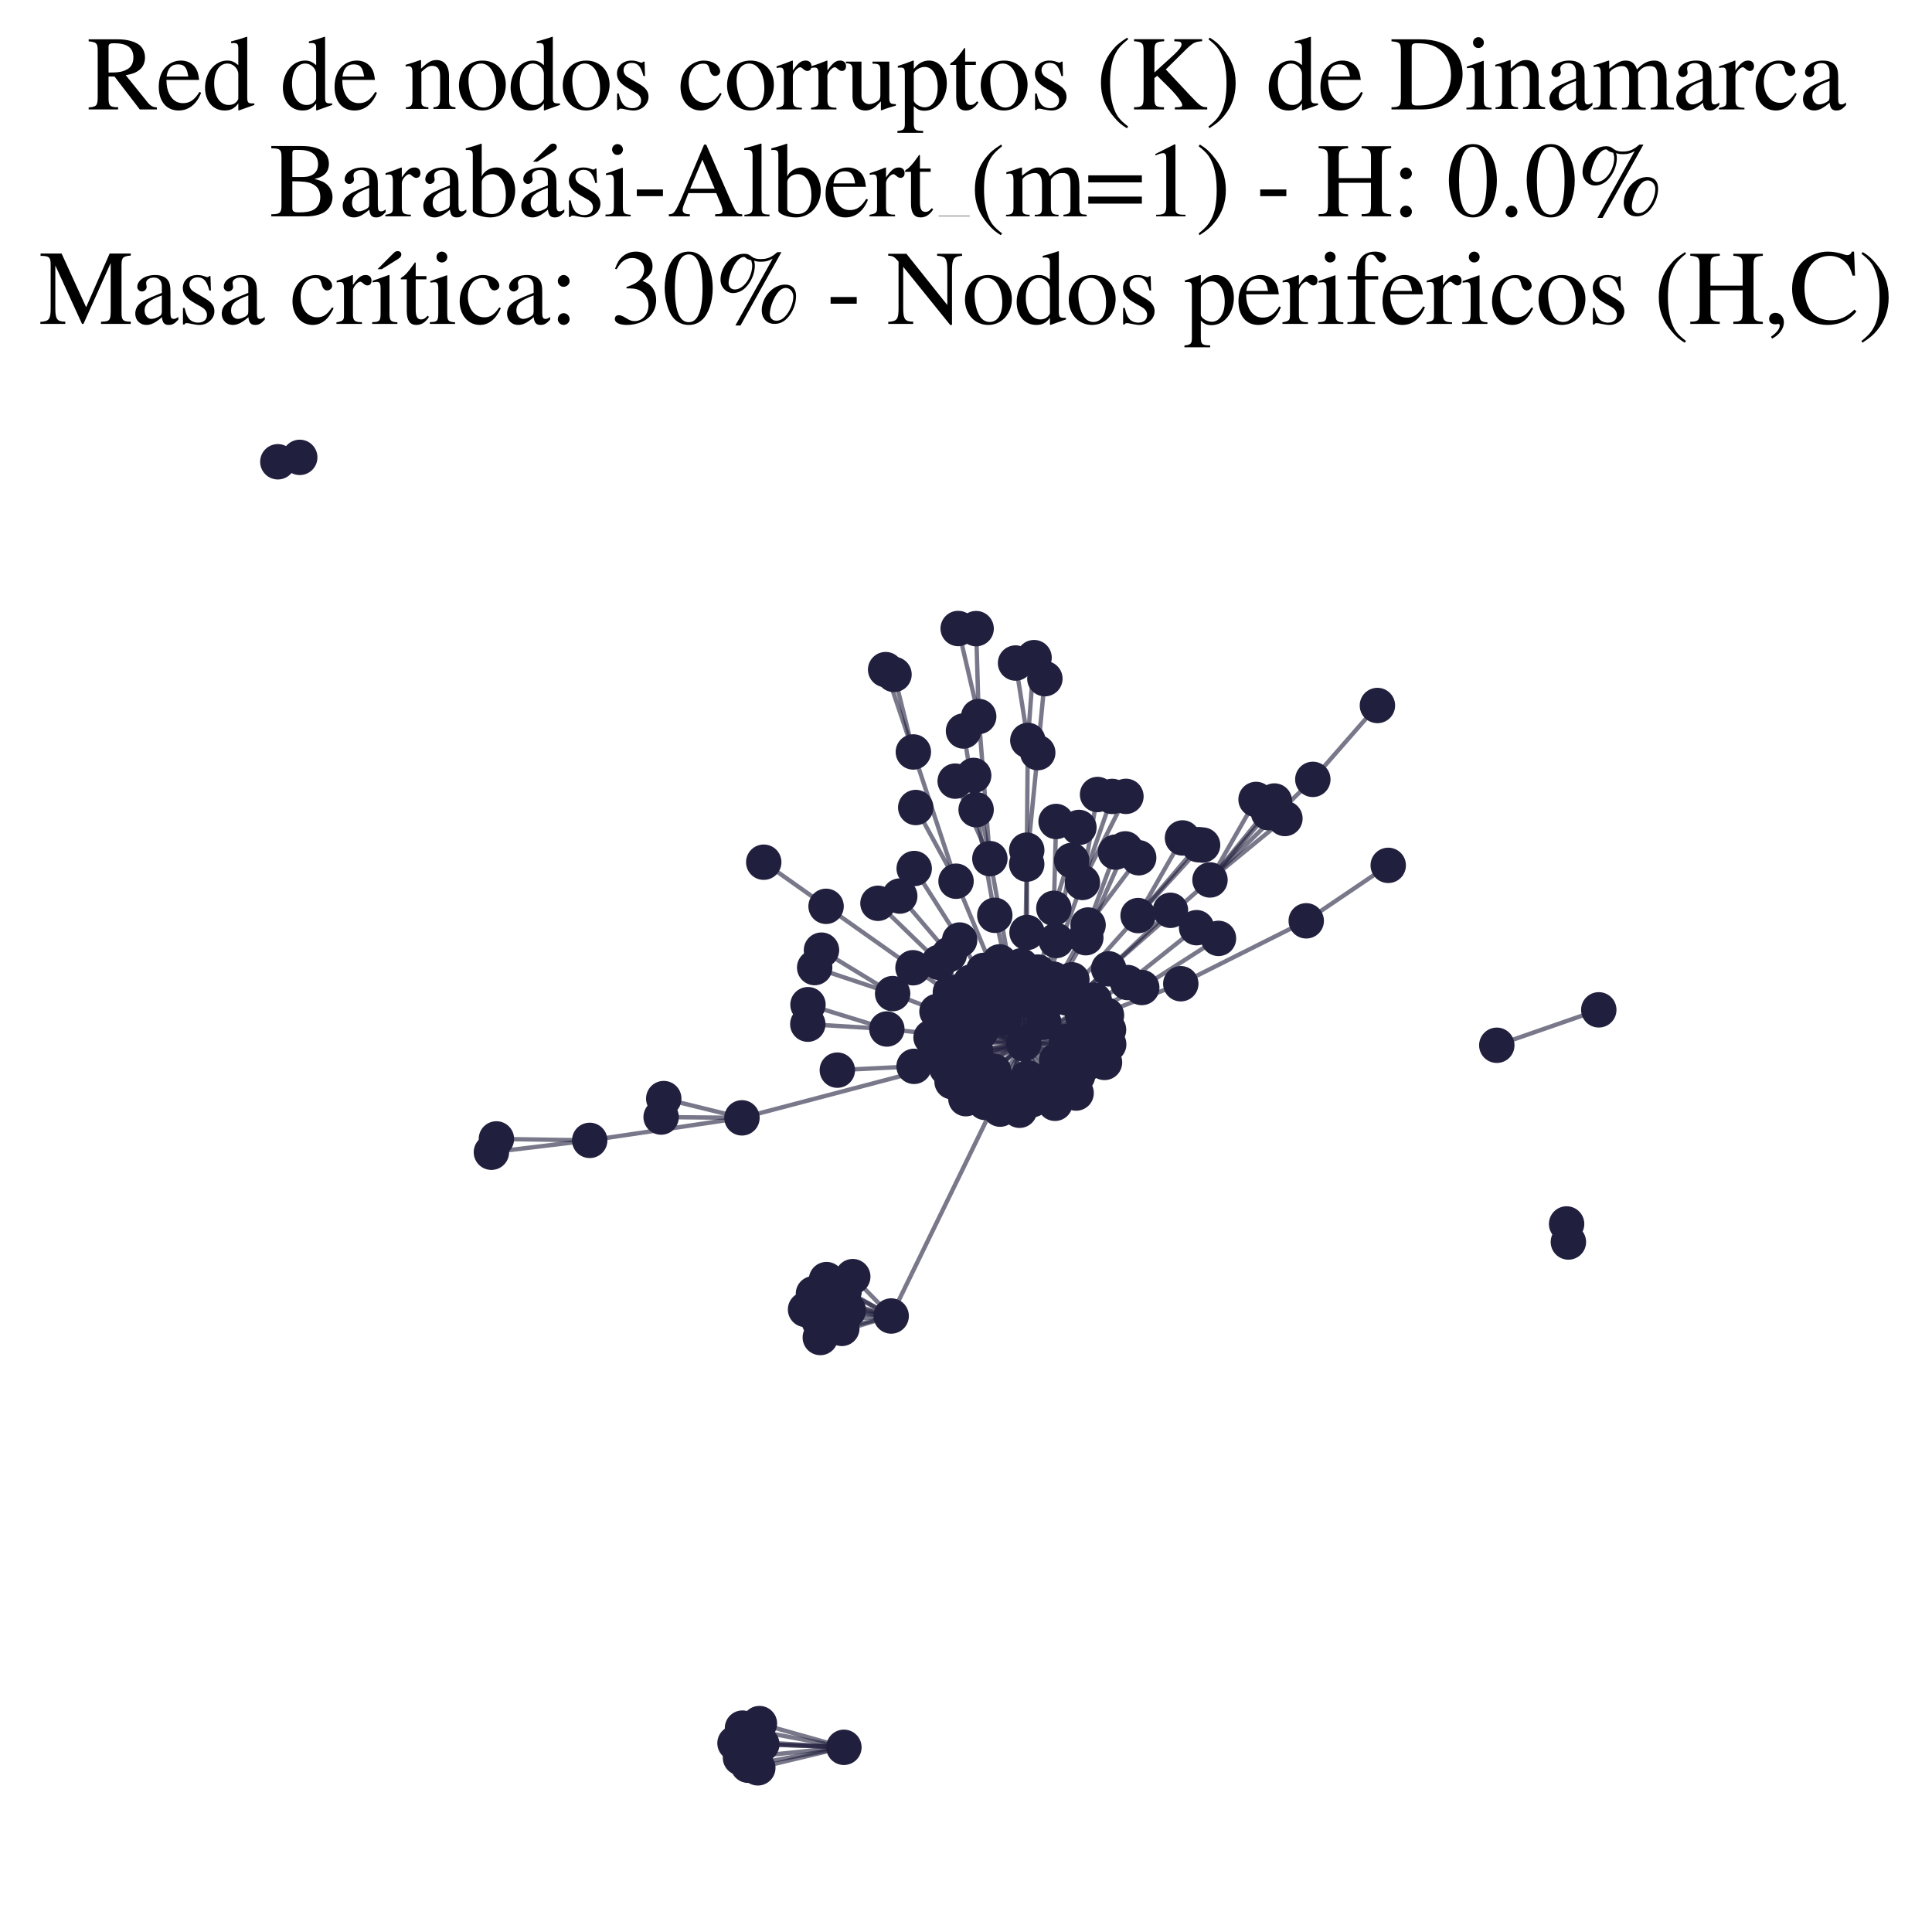 <?xml version="1.0" encoding="utf-8" standalone="no"?>
<!DOCTYPE svg PUBLIC "-//W3C//DTD SVG 1.1//EN"
  "http://www.w3.org/Graphics/SVG/1.1/DTD/svg11.dtd">
<svg xmlns:xlink="http://www.w3.org/1999/xlink" width="178.023pt" height="178.045pt" viewBox="0 0 178.023 178.045" xmlns="http://www.w3.org/2000/svg" version="1.1">
 <defs>
  <style type="text/css">*{stroke-linejoin: round; stroke-linecap: butt}</style>
 </defs>
 <g id="figure_1">
  <g id="patch_1">
   <path d="M 0 178.045 
L 178.023 178.045 
L 178.023 0 
L 0 0 
z
" style="fill: #ffffff"/>
  </g>
  <g id="axes_1">
   <g id="LineCollection_1">
    <path d="M 94.336 96.171 
L 82.116 121.262 
" clip-path="url(#pa61b8bd850)" style="fill: none; stroke: #201f3d; stroke-opacity: 0.6; stroke-width: 0.4"/>
    <path d="M 94.336 96.171 
L 91.211 79.119 
" clip-path="url(#pa61b8bd850)" style="fill: none; stroke: #201f3d; stroke-opacity: 0.6; stroke-width: 0.4"/>
    <path d="M 94.336 96.171 
L 88.262 92.674 
" clip-path="url(#pa61b8bd850)" style="fill: none; stroke: #201f3d; stroke-opacity: 0.6; stroke-width: 0.4"/>
    <path d="M 94.336 96.171 
L 89.455 90.5 
" clip-path="url(#pa61b8bd850)" style="fill: none; stroke: #201f3d; stroke-opacity: 0.6; stroke-width: 0.4"/>
    <path d="M 94.336 96.171 
L 111.494 81.082 
" clip-path="url(#pa61b8bd850)" style="fill: none; stroke: #201f3d; stroke-opacity: 0.6; stroke-width: 0.4"/>
    <path d="M 94.336 96.171 
L 68.367 103.004 
" clip-path="url(#pa61b8bd850)" style="fill: none; stroke: #201f3d; stroke-opacity: 0.6; stroke-width: 0.4"/>
    <path d="M 94.336 96.171 
L 88.427 86.618 
" clip-path="url(#pa61b8bd850)" style="fill: none; stroke: #201f3d; stroke-opacity: 0.6; stroke-width: 0.4"/>
    <path d="M 94.336 96.171 
L 94.607 79.624 
" clip-path="url(#pa61b8bd850)" style="fill: none; stroke: #201f3d; stroke-opacity: 0.6; stroke-width: 0.4"/>
    <path d="M 94.336 96.171 
L 92.152 102.2 
" clip-path="url(#pa61b8bd850)" style="fill: none; stroke: #201f3d; stroke-opacity: 0.6; stroke-width: 0.4"/>
    <path d="M 94.336 96.171 
L 94.605 92.129 
" clip-path="url(#pa61b8bd850)" style="fill: none; stroke: #201f3d; stroke-opacity: 0.6; stroke-width: 0.4"/>
    <path d="M 94.336 96.171 
L 97.21 101.663 
" clip-path="url(#pa61b8bd850)" style="fill: none; stroke: #201f3d; stroke-opacity: 0.6; stroke-width: 0.4"/>
    <path d="M 94.336 96.171 
L 81.718 94.816 
" clip-path="url(#pa61b8bd850)" style="fill: none; stroke: #201f3d; stroke-opacity: 0.6; stroke-width: 0.4"/>
    <path d="M 94.336 96.171 
L 101.957 93.549 
" clip-path="url(#pa61b8bd850)" style="fill: none; stroke: #201f3d; stroke-opacity: 0.6; stroke-width: 0.4"/>
    <path d="M 94.336 96.171 
L 99.738 81.313 
" clip-path="url(#pa61b8bd850)" style="fill: none; stroke: #201f3d; stroke-opacity: 0.6; stroke-width: 0.4"/>
    <path d="M 94.336 96.171 
L 94.711 99.317 
" clip-path="url(#pa61b8bd850)" style="fill: none; stroke: #201f3d; stroke-opacity: 0.6; stroke-width: 0.4"/>
    <path d="M 94.336 96.171 
L 105.207 90.994 
" clip-path="url(#pa61b8bd850)" style="fill: none; stroke: #201f3d; stroke-opacity: 0.6; stroke-width: 0.4"/>
    <path d="M 94.336 96.171 
L 97.324 86.662 
" clip-path="url(#pa61b8bd850)" style="fill: none; stroke: #201f3d; stroke-opacity: 0.6; stroke-width: 0.4"/>
    <path d="M 94.336 96.171 
L 94.635 85.924 
" clip-path="url(#pa61b8bd850)" style="fill: none; stroke: #201f3d; stroke-opacity: 0.6; stroke-width: 0.4"/>
    <path d="M 94.336 96.171 
L 89.643 98.377 
" clip-path="url(#pa61b8bd850)" style="fill: none; stroke: #201f3d; stroke-opacity: 0.6; stroke-width: 0.4"/>
    <path d="M 94.336 96.171 
L 97.107 83.695 
" clip-path="url(#pa61b8bd850)" style="fill: none; stroke: #201f3d; stroke-opacity: 0.6; stroke-width: 0.4"/>
    <path d="M 94.336 96.171 
L 104.868 84.366 
" clip-path="url(#pa61b8bd850)" style="fill: none; stroke: #201f3d; stroke-opacity: 0.6; stroke-width: 0.4"/>
    <path d="M 94.336 96.171 
L 99.905 96.336 
" clip-path="url(#pa61b8bd850)" style="fill: none; stroke: #201f3d; stroke-opacity: 0.6; stroke-width: 0.4"/>
    <path d="M 94.336 96.171 
L 100.261 85.235 
" clip-path="url(#pa61b8bd850)" style="fill: none; stroke: #201f3d; stroke-opacity: 0.6; stroke-width: 0.4"/>
    <path d="M 94.336 96.171 
L 86.522 88.677 
" clip-path="url(#pa61b8bd850)" style="fill: none; stroke: #201f3d; stroke-opacity: 0.6; stroke-width: 0.4"/>
    <path d="M 94.336 96.171 
L 102.162 89.272 
" clip-path="url(#pa61b8bd850)" style="fill: none; stroke: #201f3d; stroke-opacity: 0.6; stroke-width: 0.4"/>
    <path d="M 94.336 96.171 
L 99.76 93.612 
" clip-path="url(#pa61b8bd850)" style="fill: none; stroke: #201f3d; stroke-opacity: 0.6; stroke-width: 0.4"/>
    <path d="M 94.336 96.171 
L 98.282 91.948 
" clip-path="url(#pa61b8bd850)" style="fill: none; stroke: #201f3d; stroke-opacity: 0.6; stroke-width: 0.4"/>
    <path d="M 94.336 96.171 
L 91.572 98.703 
" clip-path="url(#pa61b8bd850)" style="fill: none; stroke: #201f3d; stroke-opacity: 0.6; stroke-width: 0.4"/>
    <path d="M 94.336 96.171 
L 88.094 81.199 
" clip-path="url(#pa61b8bd850)" style="fill: none; stroke: #201f3d; stroke-opacity: 0.6; stroke-width: 0.4"/>
    <path d="M 94.336 96.171 
L 101.775 97.896 
" clip-path="url(#pa61b8bd850)" style="fill: none; stroke: #201f3d; stroke-opacity: 0.6; stroke-width: 0.4"/>
    <path d="M 94.336 96.171 
L 100.051 86.404 
" clip-path="url(#pa61b8bd850)" style="fill: none; stroke: #201f3d; stroke-opacity: 0.6; stroke-width: 0.4"/>
    <path d="M 94.336 96.171 
L 88.998 101.238 
" clip-path="url(#pa61b8bd850)" style="fill: none; stroke: #201f3d; stroke-opacity: 0.6; stroke-width: 0.4"/>
    <path d="M 94.336 96.171 
L 97.356 97.709 
" clip-path="url(#pa61b8bd850)" style="fill: none; stroke: #201f3d; stroke-opacity: 0.6; stroke-width: 0.4"/>
    <path d="M 94.336 96.171 
L 99.296 99.115 
" clip-path="url(#pa61b8bd850)" style="fill: none; stroke: #201f3d; stroke-opacity: 0.6; stroke-width: 0.4"/>
    <path d="M 94.336 96.171 
L 84.225 98.258 
" clip-path="url(#pa61b8bd850)" style="fill: none; stroke: #201f3d; stroke-opacity: 0.6; stroke-width: 0.4"/>
    <path d="M 94.336 96.171 
L 87.229 98.413 
" clip-path="url(#pa61b8bd850)" style="fill: none; stroke: #201f3d; stroke-opacity: 0.6; stroke-width: 0.4"/>
    <path d="M 94.336 96.171 
L 85.792 95.594 
" clip-path="url(#pa61b8bd850)" style="fill: none; stroke: #201f3d; stroke-opacity: 0.6; stroke-width: 0.4"/>
    <path d="M 94.336 96.171 
L 108.804 90.645 
" clip-path="url(#pa61b8bd850)" style="fill: none; stroke: #201f3d; stroke-opacity: 0.6; stroke-width: 0.4"/>
    <path d="M 94.336 96.171 
L 87.475 87.936 
" clip-path="url(#pa61b8bd850)" style="fill: none; stroke: #201f3d; stroke-opacity: 0.6; stroke-width: 0.4"/>
    <path d="M 94.336 96.171 
L 86.336 93.201 
" clip-path="url(#pa61b8bd850)" style="fill: none; stroke: #201f3d; stroke-opacity: 0.6; stroke-width: 0.4"/>
    <path d="M 94.336 96.171 
L 95.122 101.324 
" clip-path="url(#pa61b8bd850)" style="fill: none; stroke: #201f3d; stroke-opacity: 0.6; stroke-width: 0.4"/>
    <path d="M 94.336 96.171 
L 88.742 94.445 
" clip-path="url(#pa61b8bd850)" style="fill: none; stroke: #201f3d; stroke-opacity: 0.6; stroke-width: 0.4"/>
    <path d="M 94.336 96.171 
L 89.902 96.853 
" clip-path="url(#pa61b8bd850)" style="fill: none; stroke: #201f3d; stroke-opacity: 0.6; stroke-width: 0.4"/>
    <path d="M 94.336 96.171 
L 89.683 91.848 
" clip-path="url(#pa61b8bd850)" style="fill: none; stroke: #201f3d; stroke-opacity: 0.6; stroke-width: 0.4"/>
    <path d="M 94.336 96.171 
L 82.251 91.554 
" clip-path="url(#pa61b8bd850)" style="fill: none; stroke: #201f3d; stroke-opacity: 0.6; stroke-width: 0.4"/>
    <path d="M 94.336 96.171 
L 87.728 99.674 
" clip-path="url(#pa61b8bd850)" style="fill: none; stroke: #201f3d; stroke-opacity: 0.6; stroke-width: 0.4"/>
    <path d="M 94.336 96.171 
L 84.127 89.173 
" clip-path="url(#pa61b8bd850)" style="fill: none; stroke: #201f3d; stroke-opacity: 0.6; stroke-width: 0.4"/>
    <path d="M 94.336 96.171 
L 91.665 84.339 
" clip-path="url(#pa61b8bd850)" style="fill: none; stroke: #201f3d; stroke-opacity: 0.6; stroke-width: 0.4"/>
    <path d="M 94.336 96.171 
L 103.909 90.536 
" clip-path="url(#pa61b8bd850)" style="fill: none; stroke: #201f3d; stroke-opacity: 0.6; stroke-width: 0.4"/>
    <path d="M 94.336 96.171 
L 98.263 95.968 
" clip-path="url(#pa61b8bd850)" style="fill: none; stroke: #201f3d; stroke-opacity: 0.6; stroke-width: 0.4"/>
    <path d="M 94.336 96.171 
L 94.266 90.3 
" clip-path="url(#pa61b8bd850)" style="fill: none; stroke: #201f3d; stroke-opacity: 0.6; stroke-width: 0.4"/>
    <path d="M 94.336 96.171 
L 98.768 90.283 
" clip-path="url(#pa61b8bd850)" style="fill: none; stroke: #201f3d; stroke-opacity: 0.6; stroke-width: 0.4"/>
    <path d="M 94.336 96.171 
L 86.727 97.192 
" clip-path="url(#pa61b8bd850)" style="fill: none; stroke: #201f3d; stroke-opacity: 0.6; stroke-width: 0.4"/>
    <path d="M 94.336 96.171 
L 100.83 92.154 
" clip-path="url(#pa61b8bd850)" style="fill: none; stroke: #201f3d; stroke-opacity: 0.6; stroke-width: 0.4"/>
    <path d="M 94.336 96.171 
L 90.369 95.058 
" clip-path="url(#pa61b8bd850)" style="fill: none; stroke: #201f3d; stroke-opacity: 0.6; stroke-width: 0.4"/>
    <path d="M 94.336 96.171 
L 92.106 88.631 
" clip-path="url(#pa61b8bd850)" style="fill: none; stroke: #201f3d; stroke-opacity: 0.6; stroke-width: 0.4"/>
    <path d="M 94.336 96.171 
L 95.638 89.57 
" clip-path="url(#pa61b8bd850)" style="fill: none; stroke: #201f3d; stroke-opacity: 0.6; stroke-width: 0.4"/>
    <path d="M 94.336 96.171 
L 91.392 90.798 
" clip-path="url(#pa61b8bd850)" style="fill: none; stroke: #201f3d; stroke-opacity: 0.6; stroke-width: 0.4"/>
    <path d="M 94.336 96.171 
L 92.626 91.734 
" clip-path="url(#pa61b8bd850)" style="fill: none; stroke: #201f3d; stroke-opacity: 0.6; stroke-width: 0.4"/>
    <path d="M 94.336 96.171 
L 100.185 97.943 
" clip-path="url(#pa61b8bd850)" style="fill: none; stroke: #201f3d; stroke-opacity: 0.6; stroke-width: 0.4"/>
    <path d="M 94.336 96.171 
L 98.681 92.06 
" clip-path="url(#pa61b8bd850)" style="fill: none; stroke: #201f3d; stroke-opacity: 0.6; stroke-width: 0.4"/>
    <path d="M 94.336 96.171 
L 94.093 88.998 
" clip-path="url(#pa61b8bd850)" style="fill: none; stroke: #201f3d; stroke-opacity: 0.6; stroke-width: 0.4"/>
    <path d="M 94.336 96.171 
L 102.146 94.881 
" clip-path="url(#pa61b8bd850)" style="fill: none; stroke: #201f3d; stroke-opacity: 0.6; stroke-width: 0.4"/>
    <path d="M 94.336 96.171 
L 90.774 101.584 
" clip-path="url(#pa61b8bd850)" style="fill: none; stroke: #201f3d; stroke-opacity: 0.6; stroke-width: 0.4"/>
    <path d="M 94.336 96.171 
L 92.739 100.45 
" clip-path="url(#pa61b8bd850)" style="fill: none; stroke: #201f3d; stroke-opacity: 0.6; stroke-width: 0.4"/>
    <path d="M 94.336 96.171 
L 97.057 90.22 
" clip-path="url(#pa61b8bd850)" style="fill: none; stroke: #201f3d; stroke-opacity: 0.6; stroke-width: 0.4"/>
    <path d="M 94.336 96.171 
L 87.033 94.329 
" clip-path="url(#pa61b8bd850)" style="fill: none; stroke: #201f3d; stroke-opacity: 0.6; stroke-width: 0.4"/>
    <path d="M 94.336 96.171 
L 99.159 100.718 
" clip-path="url(#pa61b8bd850)" style="fill: none; stroke: #201f3d; stroke-opacity: 0.6; stroke-width: 0.4"/>
    <path d="M 94.336 96.171 
L 87.571 91.441 
" clip-path="url(#pa61b8bd850)" style="fill: none; stroke: #201f3d; stroke-opacity: 0.6; stroke-width: 0.4"/>
    <path d="M 94.336 96.171 
L 99.901 94.254 
" clip-path="url(#pa61b8bd850)" style="fill: none; stroke: #201f3d; stroke-opacity: 0.6; stroke-width: 0.4"/>
    <path d="M 94.336 96.171 
L 90.639 89.418 
" clip-path="url(#pa61b8bd850)" style="fill: none; stroke: #201f3d; stroke-opacity: 0.6; stroke-width: 0.4"/>
    <path d="M 94.336 96.171 
L 96.176 94.198 
" clip-path="url(#pa61b8bd850)" style="fill: none; stroke: #201f3d; stroke-opacity: 0.6; stroke-width: 0.4"/>
    <path d="M 94.336 96.171 
L 92.553 93.797 
" clip-path="url(#pa61b8bd850)" style="fill: none; stroke: #201f3d; stroke-opacity: 0.6; stroke-width: 0.4"/>
    <path d="M 94.336 96.171 
L 90.368 93.059 
" clip-path="url(#pa61b8bd850)" style="fill: none; stroke: #201f3d; stroke-opacity: 0.6; stroke-width: 0.4"/>
    <path d="M 94.336 96.171 
L 97.088 99.916 
" clip-path="url(#pa61b8bd850)" style="fill: none; stroke: #201f3d; stroke-opacity: 0.6; stroke-width: 0.4"/>
    <path d="M 94.336 96.171 
L 92.578 89.612 
" clip-path="url(#pa61b8bd850)" style="fill: none; stroke: #201f3d; stroke-opacity: 0.6; stroke-width: 0.4"/>
    <path d="M 94.336 96.171 
L 102.161 96.23 
" clip-path="url(#pa61b8bd850)" style="fill: none; stroke: #201f3d; stroke-opacity: 0.6; stroke-width: 0.4"/>
    <path d="M 94.336 96.171 
L 96.394 92.101 
" clip-path="url(#pa61b8bd850)" style="fill: none; stroke: #201f3d; stroke-opacity: 0.6; stroke-width: 0.4"/>
    <path d="M 94.336 96.171 
L 89.796 100.063 
" clip-path="url(#pa61b8bd850)" style="fill: none; stroke: #201f3d; stroke-opacity: 0.6; stroke-width: 0.4"/>
    <path d="M 94.336 96.171 
L 87.64 95.986 
" clip-path="url(#pa61b8bd850)" style="fill: none; stroke: #201f3d; stroke-opacity: 0.6; stroke-width: 0.4"/>
    <path d="M 94.336 96.171 
L 93.943 102.305 
" clip-path="url(#pa61b8bd850)" style="fill: none; stroke: #201f3d; stroke-opacity: 0.6; stroke-width: 0.4"/>
    <path d="M 82.116 121.262 
L 76.159 117.908 
" clip-path="url(#pa61b8bd850)" style="fill: none; stroke: #201f3d; stroke-opacity: 0.6; stroke-width: 0.4"/>
    <path d="M 82.116 121.262 
L 74.956 119.211 
" clip-path="url(#pa61b8bd850)" style="fill: none; stroke: #201f3d; stroke-opacity: 0.6; stroke-width: 0.4"/>
    <path d="M 82.116 121.262 
L 74.228 120.662 
" clip-path="url(#pa61b8bd850)" style="fill: none; stroke: #201f3d; stroke-opacity: 0.6; stroke-width: 0.4"/>
    <path d="M 82.116 121.262 
L 78.169 120.744 
" clip-path="url(#pa61b8bd850)" style="fill: none; stroke: #201f3d; stroke-opacity: 0.6; stroke-width: 0.4"/>
    <path d="M 82.116 121.262 
L 75.587 123.245 
" clip-path="url(#pa61b8bd850)" style="fill: none; stroke: #201f3d; stroke-opacity: 0.6; stroke-width: 0.4"/>
    <path d="M 82.116 121.262 
L 75.482 121.732 
" clip-path="url(#pa61b8bd850)" style="fill: none; stroke: #201f3d; stroke-opacity: 0.6; stroke-width: 0.4"/>
    <path d="M 82.116 121.262 
L 77.784 118.951 
" clip-path="url(#pa61b8bd850)" style="fill: none; stroke: #201f3d; stroke-opacity: 0.6; stroke-width: 0.4"/>
    <path d="M 82.116 121.262 
L 78.578 117.635 
" clip-path="url(#pa61b8bd850)" style="fill: none; stroke: #201f3d; stroke-opacity: 0.6; stroke-width: 0.4"/>
    <path d="M 82.116 121.262 
L 76.552 119.974 
" clip-path="url(#pa61b8bd850)" style="fill: none; stroke: #201f3d; stroke-opacity: 0.6; stroke-width: 0.4"/>
    <path d="M 82.116 121.262 
L 77.57 122.404 
" clip-path="url(#pa61b8bd850)" style="fill: none; stroke: #201f3d; stroke-opacity: 0.6; stroke-width: 0.4"/>
    <path d="M 91.211 79.119 
L 90.181 66.02 
" clip-path="url(#pa61b8bd850)" style="fill: none; stroke: #201f3d; stroke-opacity: 0.6; stroke-width: 0.4"/>
    <path d="M 91.211 79.119 
L 88.015 71.976 
" clip-path="url(#pa61b8bd850)" style="fill: none; stroke: #201f3d; stroke-opacity: 0.6; stroke-width: 0.4"/>
    <path d="M 91.211 79.119 
L 89.719 71.453 
" clip-path="url(#pa61b8bd850)" style="fill: none; stroke: #201f3d; stroke-opacity: 0.6; stroke-width: 0.4"/>
    <path d="M 111.494 81.082 
L 118.398 75.42 
" clip-path="url(#pa61b8bd850)" style="fill: none; stroke: #201f3d; stroke-opacity: 0.6; stroke-width: 0.4"/>
    <path d="M 111.494 81.082 
L 115.738 73.665 
" clip-path="url(#pa61b8bd850)" style="fill: none; stroke: #201f3d; stroke-opacity: 0.6; stroke-width: 0.4"/>
    <path d="M 111.494 81.082 
L 120.97 71.815 
" clip-path="url(#pa61b8bd850)" style="fill: none; stroke: #201f3d; stroke-opacity: 0.6; stroke-width: 0.4"/>
    <path d="M 111.494 81.082 
L 116.887 74.885 
" clip-path="url(#pa61b8bd850)" style="fill: none; stroke: #201f3d; stroke-opacity: 0.6; stroke-width: 0.4"/>
    <path d="M 111.494 81.082 
L 117.43 73.809 
" clip-path="url(#pa61b8bd850)" style="fill: none; stroke: #201f3d; stroke-opacity: 0.6; stroke-width: 0.4"/>
    <path d="M 68.367 103.004 
L 54.338 105.08 
" clip-path="url(#pa61b8bd850)" style="fill: none; stroke: #201f3d; stroke-opacity: 0.6; stroke-width: 0.4"/>
    <path d="M 68.367 103.004 
L 61.161 101.229 
" clip-path="url(#pa61b8bd850)" style="fill: none; stroke: #201f3d; stroke-opacity: 0.6; stroke-width: 0.4"/>
    <path d="M 68.367 103.004 
L 60.919 102.93 
" clip-path="url(#pa61b8bd850)" style="fill: none; stroke: #201f3d; stroke-opacity: 0.6; stroke-width: 0.4"/>
    <path d="M 107.853 83.88 
L 102.162 89.272 
" clip-path="url(#pa61b8bd850)" style="fill: none; stroke: #201f3d; stroke-opacity: 0.6; stroke-width: 0.4"/>
    <path d="M 88.427 86.618 
L 84.238 80.03 
" clip-path="url(#pa61b8bd850)" style="fill: none; stroke: #201f3d; stroke-opacity: 0.6; stroke-width: 0.4"/>
    <path d="M 94.607 79.624 
L 95.622 69.352 
" clip-path="url(#pa61b8bd850)" style="fill: none; stroke: #201f3d; stroke-opacity: 0.6; stroke-width: 0.4"/>
    <path d="M 94.607 79.624 
L 94.709 68.228 
" clip-path="url(#pa61b8bd850)" style="fill: none; stroke: #201f3d; stroke-opacity: 0.6; stroke-width: 0.4"/>
    <path d="M 82.378 62.148 
L 84.161 69.289 
" clip-path="url(#pa61b8bd850)" style="fill: none; stroke: #201f3d; stroke-opacity: 0.6; stroke-width: 0.4"/>
    <path d="M 89.944 74.607 
L 91.665 84.339 
" clip-path="url(#pa61b8bd850)" style="fill: none; stroke: #201f3d; stroke-opacity: 0.6; stroke-width: 0.4"/>
    <path d="M 89.944 74.607 
L 88.782 67.358 
" clip-path="url(#pa61b8bd850)" style="fill: none; stroke: #201f3d; stroke-opacity: 0.6; stroke-width: 0.4"/>
    <path d="M 90.181 66.02 
L 88.291 57.913 
" clip-path="url(#pa61b8bd850)" style="fill: none; stroke: #201f3d; stroke-opacity: 0.6; stroke-width: 0.4"/>
    <path d="M 90.181 66.02 
L 89.944 57.924 
" clip-path="url(#pa61b8bd850)" style="fill: none; stroke: #201f3d; stroke-opacity: 0.6; stroke-width: 0.4"/>
    <path d="M 95.283 60.599 
L 94.709 68.228 
" clip-path="url(#pa61b8bd850)" style="fill: none; stroke: #201f3d; stroke-opacity: 0.6; stroke-width: 0.4"/>
    <path d="M 81.718 94.816 
L 74.435 94.37 
" clip-path="url(#pa61b8bd850)" style="fill: none; stroke: #201f3d; stroke-opacity: 0.6; stroke-width: 0.4"/>
    <path d="M 81.718 94.816 
L 74.451 92.577 
" clip-path="url(#pa61b8bd850)" style="fill: none; stroke: #201f3d; stroke-opacity: 0.6; stroke-width: 0.4"/>
    <path d="M 137.922 96.316 
L 147.319 93.052 
" clip-path="url(#pa61b8bd850)" style="fill: none; stroke: #201f3d; stroke-opacity: 0.6; stroke-width: 0.4"/>
    <path d="M 110.429 77.834 
L 104.868 84.366 
" clip-path="url(#pa61b8bd850)" style="fill: none; stroke: #201f3d; stroke-opacity: 0.6; stroke-width: 0.4"/>
    <path d="M 99.738 81.313 
L 102.479 73.386 
" clip-path="url(#pa61b8bd850)" style="fill: none; stroke: #201f3d; stroke-opacity: 0.6; stroke-width: 0.4"/>
    <path d="M 99.738 81.313 
L 103.748 73.38 
" clip-path="url(#pa61b8bd850)" style="fill: none; stroke: #201f3d; stroke-opacity: 0.6; stroke-width: 0.4"/>
    <path d="M 99.738 81.313 
L 101.133 73.209 
" clip-path="url(#pa61b8bd850)" style="fill: none; stroke: #201f3d; stroke-opacity: 0.6; stroke-width: 0.4"/>
    <path d="M 54.338 105.08 
L 45.28 106.172 
" clip-path="url(#pa61b8bd850)" style="fill: none; stroke: #201f3d; stroke-opacity: 0.6; stroke-width: 0.4"/>
    <path d="M 54.338 105.08 
L 45.741 104.945 
" clip-path="url(#pa61b8bd850)" style="fill: none; stroke: #201f3d; stroke-opacity: 0.6; stroke-width: 0.4"/>
    <path d="M 77.76 161.005 
L 69.828 162.896 
" clip-path="url(#pa61b8bd850)" style="fill: none; stroke: #201f3d; stroke-opacity: 0.6; stroke-width: 0.4"/>
    <path d="M 77.76 161.005 
L 67.727 160.626 
" clip-path="url(#pa61b8bd850)" style="fill: none; stroke: #201f3d; stroke-opacity: 0.6; stroke-width: 0.4"/>
    <path d="M 77.76 161.005 
L 70.196 160.724 
" clip-path="url(#pa61b8bd850)" style="fill: none; stroke: #201f3d; stroke-opacity: 0.6; stroke-width: 0.4"/>
    <path d="M 77.76 161.005 
L 69.978 158.819 
" clip-path="url(#pa61b8bd850)" style="fill: none; stroke: #201f3d; stroke-opacity: 0.6; stroke-width: 0.4"/>
    <path d="M 77.76 161.005 
L 68.944 162.659 
" clip-path="url(#pa61b8bd850)" style="fill: none; stroke: #201f3d; stroke-opacity: 0.6; stroke-width: 0.4"/>
    <path d="M 77.76 161.005 
L 68.925 160.473 
" clip-path="url(#pa61b8bd850)" style="fill: none; stroke: #201f3d; stroke-opacity: 0.6; stroke-width: 0.4"/>
    <path d="M 77.76 161.005 
L 68.416 159.236 
" clip-path="url(#pa61b8bd850)" style="fill: none; stroke: #201f3d; stroke-opacity: 0.6; stroke-width: 0.4"/>
    <path d="M 77.76 161.005 
L 68.232 161.968 
" clip-path="url(#pa61b8bd850)" style="fill: none; stroke: #201f3d; stroke-opacity: 0.6; stroke-width: 0.4"/>
    <path d="M 95.622 69.352 
L 96.279 62.536 
" clip-path="url(#pa61b8bd850)" style="fill: none; stroke: #201f3d; stroke-opacity: 0.6; stroke-width: 0.4"/>
    <path d="M 108.96 77.211 
L 104.868 84.366 
" clip-path="url(#pa61b8bd850)" style="fill: none; stroke: #201f3d; stroke-opacity: 0.6; stroke-width: 0.4"/>
    <path d="M 105.207 90.994 
L 112.276 86.467 
" clip-path="url(#pa61b8bd850)" style="fill: none; stroke: #201f3d; stroke-opacity: 0.6; stroke-width: 0.4"/>
    <path d="M 97.324 86.662 
L 98.747 79.283 
" clip-path="url(#pa61b8bd850)" style="fill: none; stroke: #201f3d; stroke-opacity: 0.6; stroke-width: 0.4"/>
    <path d="M 94.635 85.924 
L 94.61 78.338 
" clip-path="url(#pa61b8bd850)" style="fill: none; stroke: #201f3d; stroke-opacity: 0.6; stroke-width: 0.4"/>
    <path d="M 110.258 85.481 
L 103.909 90.536 
" clip-path="url(#pa61b8bd850)" style="fill: none; stroke: #201f3d; stroke-opacity: 0.6; stroke-width: 0.4"/>
    <path d="M 103.688 78.22 
L 100.051 86.404 
" clip-path="url(#pa61b8bd850)" style="fill: none; stroke: #201f3d; stroke-opacity: 0.6; stroke-width: 0.4"/>
    <path d="M 126.921 65.008 
L 120.97 71.815 
" clip-path="url(#pa61b8bd850)" style="fill: none; stroke: #201f3d; stroke-opacity: 0.6; stroke-width: 0.4"/>
    <path d="M 75.695 87.551 
L 82.251 91.554 
" clip-path="url(#pa61b8bd850)" style="fill: none; stroke: #201f3d; stroke-opacity: 0.6; stroke-width: 0.4"/>
    <path d="M 97.107 83.695 
L 99.417 76.245 
" clip-path="url(#pa61b8bd850)" style="fill: none; stroke: #201f3d; stroke-opacity: 0.6; stroke-width: 0.4"/>
    <path d="M 97.107 83.695 
L 97.314 75.696 
" clip-path="url(#pa61b8bd850)" style="fill: none; stroke: #201f3d; stroke-opacity: 0.6; stroke-width: 0.4"/>
    <path d="M 104.868 84.366 
L 110.812 77.867 
" clip-path="url(#pa61b8bd850)" style="fill: none; stroke: #201f3d; stroke-opacity: 0.6; stroke-width: 0.4"/>
    <path d="M 100.261 85.235 
L 104.924 79.038 
" clip-path="url(#pa61b8bd850)" style="fill: none; stroke: #201f3d; stroke-opacity: 0.6; stroke-width: 0.4"/>
    <path d="M 100.261 85.235 
L 102.788 78.519 
" clip-path="url(#pa61b8bd850)" style="fill: none; stroke: #201f3d; stroke-opacity: 0.6; stroke-width: 0.4"/>
    <path d="M 86.522 88.677 
L 80.9 83.234 
" clip-path="url(#pa61b8bd850)" style="fill: none; stroke: #201f3d; stroke-opacity: 0.6; stroke-width: 0.4"/>
    <path d="M 81.607 61.702 
L 84.161 69.289 
" clip-path="url(#pa61b8bd850)" style="fill: none; stroke: #201f3d; stroke-opacity: 0.6; stroke-width: 0.4"/>
    <path d="M 82.908 82.568 
L 87.475 87.936 
" clip-path="url(#pa61b8bd850)" style="fill: none; stroke: #201f3d; stroke-opacity: 0.6; stroke-width: 0.4"/>
    <path d="M 88.094 81.199 
L 84.161 69.289 
" clip-path="url(#pa61b8bd850)" style="fill: none; stroke: #201f3d; stroke-opacity: 0.6; stroke-width: 0.4"/>
    <path d="M 88.094 81.199 
L 84.38 74.408 
" clip-path="url(#pa61b8bd850)" style="fill: none; stroke: #201f3d; stroke-opacity: 0.6; stroke-width: 0.4"/>
    <path d="M 120.362 84.849 
L 108.804 90.645 
" clip-path="url(#pa61b8bd850)" style="fill: none; stroke: #201f3d; stroke-opacity: 0.6; stroke-width: 0.4"/>
    <path d="M 120.362 84.849 
L 127.917 79.739 
" clip-path="url(#pa61b8bd850)" style="fill: none; stroke: #201f3d; stroke-opacity: 0.6; stroke-width: 0.4"/>
    <path d="M 84.225 98.258 
L 77.155 98.608 
" clip-path="url(#pa61b8bd850)" style="fill: none; stroke: #201f3d; stroke-opacity: 0.6; stroke-width: 0.4"/>
    <path d="M 94.709 68.228 
L 93.578 61.094 
" clip-path="url(#pa61b8bd850)" style="fill: none; stroke: #201f3d; stroke-opacity: 0.6; stroke-width: 0.4"/>
    <path d="M 82.251 91.554 
L 75.068 89.156 
" clip-path="url(#pa61b8bd850)" style="fill: none; stroke: #201f3d; stroke-opacity: 0.6; stroke-width: 0.4"/>
    <path d="M 70.374 79.447 
L 76.119 83.513 
" clip-path="url(#pa61b8bd850)" style="fill: none; stroke: #201f3d; stroke-opacity: 0.6; stroke-width: 0.4"/>
    <path d="M 84.127 89.173 
L 76.119 83.513 
" clip-path="url(#pa61b8bd850)" style="fill: none; stroke: #201f3d; stroke-opacity: 0.6; stroke-width: 0.4"/>
   </g>
   <g id="PathCollection_1">
    <defs>
     <path id="m48c2b24a2d" d="M 0 1.581 
C 0.419 1.581 0.822 1.415 1.118 1.118 
C 1.415 0.822 1.581 0.419 1.581 0 
C 1.581 -0.419 1.415 -0.822 1.118 -1.118 
C 0.822 -1.415 0.419 -1.581 0 -1.581 
C -0.419 -1.581 -0.822 -1.415 -1.118 -1.118 
C -1.415 -0.822 -1.581 -0.419 -1.581 0 
C -1.581 0.419 -1.415 0.822 -1.118 1.118 
C -0.822 1.415 -0.419 1.581 0 1.581 
z
" style="stroke: #201f3d; stroke-width: 0.1"/>
    </defs>
    <g clip-path="url(#pa61b8bd850)">
     <use xlink:href="#m48c2b24a2d" x="96.394" y="92.101" style="fill: #201f3d; stroke: #201f3d; stroke-width: 0.1"/>
     <use xlink:href="#m48c2b24a2d" x="102.479" y="73.386" style="fill: #201f3d; stroke: #201f3d; stroke-width: 0.1"/>
     <use xlink:href="#m48c2b24a2d" x="98.681" y="92.06" style="fill: #201f3d; stroke: #201f3d; stroke-width: 0.1"/>
     <use xlink:href="#m48c2b24a2d" x="102.162" y="89.272" style="fill: #201f3d; stroke: #201f3d; stroke-width: 0.1"/>
     <use xlink:href="#m48c2b24a2d" x="99.76" y="93.612" style="fill: #201f3d; stroke: #201f3d; stroke-width: 0.1"/>
     <use xlink:href="#m48c2b24a2d" x="90.368" y="93.059" style="fill: #201f3d; stroke: #201f3d; stroke-width: 0.1"/>
     <use xlink:href="#m48c2b24a2d" x="87.728" y="99.674" style="fill: #201f3d; stroke: #201f3d; stroke-width: 0.1"/>
     <use xlink:href="#m48c2b24a2d" x="84.127" y="89.173" style="fill: #201f3d; stroke: #201f3d; stroke-width: 0.1"/>
     <use xlink:href="#m48c2b24a2d" x="92.106" y="88.631" style="fill: #201f3d; stroke: #201f3d; stroke-width: 0.1"/>
     <use xlink:href="#m48c2b24a2d" x="88.015" y="71.976" style="fill: #201f3d; stroke: #201f3d; stroke-width: 0.1"/>
     <use xlink:href="#m48c2b24a2d" x="91.392" y="90.798" style="fill: #201f3d; stroke: #201f3d; stroke-width: 0.1"/>
     <use xlink:href="#m48c2b24a2d" x="78.169" y="120.744" style="fill: #201f3d; stroke: #201f3d; stroke-width: 0.1"/>
     <use xlink:href="#m48c2b24a2d" x="108.804" y="90.645" style="fill: #201f3d; stroke: #201f3d; stroke-width: 0.1"/>
     <use xlink:href="#m48c2b24a2d" x="68.944" y="162.659" style="fill: #201f3d; stroke: #201f3d; stroke-width: 0.1"/>
     <use xlink:href="#m48c2b24a2d" x="69.978" y="158.819" style="fill: #201f3d; stroke: #201f3d; stroke-width: 0.1"/>
     <use xlink:href="#m48c2b24a2d" x="100.185" y="97.943" style="fill: #201f3d; stroke: #201f3d; stroke-width: 0.1"/>
     <use xlink:href="#m48c2b24a2d" x="88.782" y="67.358" style="fill: #201f3d; stroke: #201f3d; stroke-width: 0.1"/>
     <use xlink:href="#m48c2b24a2d" x="45.28" y="106.172" style="fill: #201f3d; stroke: #201f3d; stroke-width: 0.1"/>
     <use xlink:href="#m48c2b24a2d" x="74.228" y="120.662" style="fill: #201f3d; stroke: #201f3d; stroke-width: 0.1"/>
     <use xlink:href="#m48c2b24a2d" x="45.741" y="104.945" style="fill: #201f3d; stroke: #201f3d; stroke-width: 0.1"/>
     <use xlink:href="#m48c2b24a2d" x="103.688" y="78.22" style="fill: #201f3d; stroke: #201f3d; stroke-width: 0.1"/>
     <use xlink:href="#m48c2b24a2d" x="77.155" y="98.608" style="fill: #201f3d; stroke: #201f3d; stroke-width: 0.1"/>
     <use xlink:href="#m48c2b24a2d" x="127.917" y="79.739" style="fill: #201f3d; stroke: #201f3d; stroke-width: 0.1"/>
     <use xlink:href="#m48c2b24a2d" x="80.9" y="83.234" style="fill: #201f3d; stroke: #201f3d; stroke-width: 0.1"/>
     <use xlink:href="#m48c2b24a2d" x="84.238" y="80.03" style="fill: #201f3d; stroke: #201f3d; stroke-width: 0.1"/>
     <use xlink:href="#m48c2b24a2d" x="27.619" y="42.145" style="fill: #201f3d; stroke: #201f3d; stroke-width: 0.1"/>
     <use xlink:href="#m48c2b24a2d" x="68.367" y="103.004" style="fill: #201f3d; stroke: #201f3d; stroke-width: 0.1"/>
     <use xlink:href="#m48c2b24a2d" x="76.159" y="117.908" style="fill: #201f3d; stroke: #201f3d; stroke-width: 0.1"/>
     <use xlink:href="#m48c2b24a2d" x="108.96" y="77.211" style="fill: #201f3d; stroke: #201f3d; stroke-width: 0.1"/>
     <use xlink:href="#m48c2b24a2d" x="97.21" y="101.663" style="fill: #201f3d; stroke: #201f3d; stroke-width: 0.1"/>
     <use xlink:href="#m48c2b24a2d" x="101.775" y="97.896" style="fill: #201f3d; stroke: #201f3d; stroke-width: 0.1"/>
     <use xlink:href="#m48c2b24a2d" x="82.908" y="82.568" style="fill: #201f3d; stroke: #201f3d; stroke-width: 0.1"/>
     <use xlink:href="#m48c2b24a2d" x="75.068" y="89.156" style="fill: #201f3d; stroke: #201f3d; stroke-width: 0.1"/>
     <use xlink:href="#m48c2b24a2d" x="89.902" y="96.853" style="fill: #201f3d; stroke: #201f3d; stroke-width: 0.1"/>
     <use xlink:href="#m48c2b24a2d" x="95.122" y="101.324" style="fill: #201f3d; stroke: #201f3d; stroke-width: 0.1"/>
     <use xlink:href="#m48c2b24a2d" x="94.709" y="68.228" style="fill: #201f3d; stroke: #201f3d; stroke-width: 0.1"/>
     <use xlink:href="#m48c2b24a2d" x="82.251" y="91.554" style="fill: #201f3d; stroke: #201f3d; stroke-width: 0.1"/>
     <use xlink:href="#m48c2b24a2d" x="93.943" y="102.305" style="fill: #201f3d; stroke: #201f3d; stroke-width: 0.1"/>
     <use xlink:href="#m48c2b24a2d" x="99.296" y="99.115" style="fill: #201f3d; stroke: #201f3d; stroke-width: 0.1"/>
     <use xlink:href="#m48c2b24a2d" x="88.998" y="101.238" style="fill: #201f3d; stroke: #201f3d; stroke-width: 0.1"/>
     <use xlink:href="#m48c2b24a2d" x="94.607" y="79.624" style="fill: #201f3d; stroke: #201f3d; stroke-width: 0.1"/>
     <use xlink:href="#m48c2b24a2d" x="77.784" y="118.951" style="fill: #201f3d; stroke: #201f3d; stroke-width: 0.1"/>
     <use xlink:href="#m48c2b24a2d" x="126.921" y="65.008" style="fill: #201f3d; stroke: #201f3d; stroke-width: 0.1"/>
     <use xlink:href="#m48c2b24a2d" x="68.232" y="161.968" style="fill: #201f3d; stroke: #201f3d; stroke-width: 0.1"/>
     <use xlink:href="#m48c2b24a2d" x="97.107" y="83.695" style="fill: #201f3d; stroke: #201f3d; stroke-width: 0.1"/>
     <use xlink:href="#m48c2b24a2d" x="89.944" y="57.924" style="fill: #201f3d; stroke: #201f3d; stroke-width: 0.1"/>
     <use xlink:href="#m48c2b24a2d" x="116.887" y="74.885" style="fill: #201f3d; stroke: #201f3d; stroke-width: 0.1"/>
     <use xlink:href="#m48c2b24a2d" x="100.051" y="86.404" style="fill: #201f3d; stroke: #201f3d; stroke-width: 0.1"/>
     <use xlink:href="#m48c2b24a2d" x="67.727" y="160.626" style="fill: #201f3d; stroke: #201f3d; stroke-width: 0.1"/>
     <use xlink:href="#m48c2b24a2d" x="89.719" y="71.453" style="fill: #201f3d; stroke: #201f3d; stroke-width: 0.1"/>
     <use xlink:href="#m48c2b24a2d" x="94.61" y="78.338" style="fill: #201f3d; stroke: #201f3d; stroke-width: 0.1"/>
     <use xlink:href="#m48c2b24a2d" x="97.324" y="86.662" style="fill: #201f3d; stroke: #201f3d; stroke-width: 0.1"/>
     <use xlink:href="#m48c2b24a2d" x="60.919" y="102.93" style="fill: #201f3d; stroke: #201f3d; stroke-width: 0.1"/>
     <use xlink:href="#m48c2b24a2d" x="94.266" y="90.3" style="fill: #201f3d; stroke: #201f3d; stroke-width: 0.1"/>
     <use xlink:href="#m48c2b24a2d" x="118.398" y="75.42" style="fill: #201f3d; stroke: #201f3d; stroke-width: 0.1"/>
     <use xlink:href="#m48c2b24a2d" x="74.435" y="94.37" style="fill: #201f3d; stroke: #201f3d; stroke-width: 0.1"/>
     <use xlink:href="#m48c2b24a2d" x="89.455" y="90.5" style="fill: #201f3d; stroke: #201f3d; stroke-width: 0.1"/>
     <use xlink:href="#m48c2b24a2d" x="61.161" y="101.229" style="fill: #201f3d; stroke: #201f3d; stroke-width: 0.1"/>
     <use xlink:href="#m48c2b24a2d" x="88.262" y="92.674" style="fill: #201f3d; stroke: #201f3d; stroke-width: 0.1"/>
     <use xlink:href="#m48c2b24a2d" x="99.901" y="94.254" style="fill: #201f3d; stroke: #201f3d; stroke-width: 0.1"/>
     <use xlink:href="#m48c2b24a2d" x="99.905" y="96.336" style="fill: #201f3d; stroke: #201f3d; stroke-width: 0.1"/>
     <use xlink:href="#m48c2b24a2d" x="117.43" y="73.809" style="fill: #201f3d; stroke: #201f3d; stroke-width: 0.1"/>
     <use xlink:href="#m48c2b24a2d" x="120.362" y="84.849" style="fill: #201f3d; stroke: #201f3d; stroke-width: 0.1"/>
     <use xlink:href="#m48c2b24a2d" x="70.374" y="79.447" style="fill: #201f3d; stroke: #201f3d; stroke-width: 0.1"/>
     <use xlink:href="#m48c2b24a2d" x="137.922" y="96.316" style="fill: #201f3d; stroke: #201f3d; stroke-width: 0.1"/>
     <use xlink:href="#m48c2b24a2d" x="88.427" y="86.618" style="fill: #201f3d; stroke: #201f3d; stroke-width: 0.1"/>
     <use xlink:href="#m48c2b24a2d" x="101.133" y="73.209" style="fill: #201f3d; stroke: #201f3d; stroke-width: 0.1"/>
     <use xlink:href="#m48c2b24a2d" x="96.176" y="94.198" style="fill: #201f3d; stroke: #201f3d; stroke-width: 0.1"/>
     <use xlink:href="#m48c2b24a2d" x="105.207" y="90.994" style="fill: #201f3d; stroke: #201f3d; stroke-width: 0.1"/>
     <use xlink:href="#m48c2b24a2d" x="92.578" y="89.612" style="fill: #201f3d; stroke: #201f3d; stroke-width: 0.1"/>
     <use xlink:href="#m48c2b24a2d" x="84.225" y="98.258" style="fill: #201f3d; stroke: #201f3d; stroke-width: 0.1"/>
     <use xlink:href="#m48c2b24a2d" x="90.774" y="101.584" style="fill: #201f3d; stroke: #201f3d; stroke-width: 0.1"/>
     <use xlink:href="#m48c2b24a2d" x="92.152" y="102.2" style="fill: #201f3d; stroke: #201f3d; stroke-width: 0.1"/>
     <use xlink:href="#m48c2b24a2d" x="111.494" y="81.082" style="fill: #201f3d; stroke: #201f3d; stroke-width: 0.1"/>
     <use xlink:href="#m48c2b24a2d" x="103.748" y="73.38" style="fill: #201f3d; stroke: #201f3d; stroke-width: 0.1"/>
     <use xlink:href="#m48c2b24a2d" x="75.695" y="87.551" style="fill: #201f3d; stroke: #201f3d; stroke-width: 0.1"/>
     <use xlink:href="#m48c2b24a2d" x="85.792" y="95.594" style="fill: #201f3d; stroke: #201f3d; stroke-width: 0.1"/>
     <use xlink:href="#m48c2b24a2d" x="98.282" y="91.948" style="fill: #201f3d; stroke: #201f3d; stroke-width: 0.1"/>
     <use xlink:href="#m48c2b24a2d" x="94.635" y="85.924" style="fill: #201f3d; stroke: #201f3d; stroke-width: 0.1"/>
     <use xlink:href="#m48c2b24a2d" x="103.909" y="90.536" style="fill: #201f3d; stroke: #201f3d; stroke-width: 0.1"/>
     <use xlink:href="#m48c2b24a2d" x="98.263" y="95.968" style="fill: #201f3d; stroke: #201f3d; stroke-width: 0.1"/>
     <use xlink:href="#m48c2b24a2d" x="97.088" y="99.916" style="fill: #201f3d; stroke: #201f3d; stroke-width: 0.1"/>
     <use xlink:href="#m48c2b24a2d" x="95.638" y="89.57" style="fill: #201f3d; stroke: #201f3d; stroke-width: 0.1"/>
     <use xlink:href="#m48c2b24a2d" x="86.336" y="93.201" style="fill: #201f3d; stroke: #201f3d; stroke-width: 0.1"/>
     <use xlink:href="#m48c2b24a2d" x="92.626" y="91.734" style="fill: #201f3d; stroke: #201f3d; stroke-width: 0.1"/>
     <use xlink:href="#m48c2b24a2d" x="86.522" y="88.677" style="fill: #201f3d; stroke: #201f3d; stroke-width: 0.1"/>
     <use xlink:href="#m48c2b24a2d" x="87.475" y="87.936" style="fill: #201f3d; stroke: #201f3d; stroke-width: 0.1"/>
     <use xlink:href="#m48c2b24a2d" x="104.868" y="84.366" style="fill: #201f3d; stroke: #201f3d; stroke-width: 0.1"/>
     <use xlink:href="#m48c2b24a2d" x="82.116" y="121.262" style="fill: #201f3d; stroke: #201f3d; stroke-width: 0.1"/>
     <use xlink:href="#m48c2b24a2d" x="94.093" y="88.998" style="fill: #201f3d; stroke: #201f3d; stroke-width: 0.1"/>
     <use xlink:href="#m48c2b24a2d" x="87.229" y="98.413" style="fill: #201f3d; stroke: #201f3d; stroke-width: 0.1"/>
     <use xlink:href="#m48c2b24a2d" x="102.161" y="96.23" style="fill: #201f3d; stroke: #201f3d; stroke-width: 0.1"/>
     <use xlink:href="#m48c2b24a2d" x="76.552" y="119.974" style="fill: #201f3d; stroke: #201f3d; stroke-width: 0.1"/>
     <use xlink:href="#m48c2b24a2d" x="147.319" y="93.052" style="fill: #201f3d; stroke: #201f3d; stroke-width: 0.1"/>
     <use xlink:href="#m48c2b24a2d" x="81.607" y="61.702" style="fill: #201f3d; stroke: #201f3d; stroke-width: 0.1"/>
     <use xlink:href="#m48c2b24a2d" x="75.482" y="121.732" style="fill: #201f3d; stroke: #201f3d; stroke-width: 0.1"/>
     <use xlink:href="#m48c2b24a2d" x="25.602" y="42.55" style="fill: #201f3d; stroke: #201f3d; stroke-width: 0.1"/>
     <use xlink:href="#m48c2b24a2d" x="98.768" y="90.283" style="fill: #201f3d; stroke: #201f3d; stroke-width: 0.1"/>
     <use xlink:href="#m48c2b24a2d" x="87.033" y="94.329" style="fill: #201f3d; stroke: #201f3d; stroke-width: 0.1"/>
     <use xlink:href="#m48c2b24a2d" x="144.518" y="114.443" style="fill: #201f3d; stroke: #201f3d; stroke-width: 0.1"/>
     <use xlink:href="#m48c2b24a2d" x="101.957" y="93.549" style="fill: #201f3d; stroke: #201f3d; stroke-width: 0.1"/>
     <use xlink:href="#m48c2b24a2d" x="75.587" y="123.245" style="fill: #201f3d; stroke: #201f3d; stroke-width: 0.1"/>
     <use xlink:href="#m48c2b24a2d" x="87.64" y="95.986" style="fill: #201f3d; stroke: #201f3d; stroke-width: 0.1"/>
     <use xlink:href="#m48c2b24a2d" x="78.578" y="117.635" style="fill: #201f3d; stroke: #201f3d; stroke-width: 0.1"/>
     <use xlink:href="#m48c2b24a2d" x="69.828" y="162.896" style="fill: #201f3d; stroke: #201f3d; stroke-width: 0.1"/>
     <use xlink:href="#m48c2b24a2d" x="88.742" y="94.445" style="fill: #201f3d; stroke: #201f3d; stroke-width: 0.1"/>
     <use xlink:href="#m48c2b24a2d" x="86.727" y="97.192" style="fill: #201f3d; stroke: #201f3d; stroke-width: 0.1"/>
     <use xlink:href="#m48c2b24a2d" x="76.119" y="83.513" style="fill: #201f3d; stroke: #201f3d; stroke-width: 0.1"/>
     <use xlink:href="#m48c2b24a2d" x="102.788" y="78.519" style="fill: #201f3d; stroke: #201f3d; stroke-width: 0.1"/>
     <use xlink:href="#m48c2b24a2d" x="98.747" y="79.283" style="fill: #201f3d; stroke: #201f3d; stroke-width: 0.1"/>
     <use xlink:href="#m48c2b24a2d" x="74.451" y="92.577" style="fill: #201f3d; stroke: #201f3d; stroke-width: 0.1"/>
     <use xlink:href="#m48c2b24a2d" x="89.796" y="100.063" style="fill: #201f3d; stroke: #201f3d; stroke-width: 0.1"/>
     <use xlink:href="#m48c2b24a2d" x="88.094" y="81.199" style="fill: #201f3d; stroke: #201f3d; stroke-width: 0.1"/>
     <use xlink:href="#m48c2b24a2d" x="97.314" y="75.696" style="fill: #201f3d; stroke: #201f3d; stroke-width: 0.1"/>
     <use xlink:href="#m48c2b24a2d" x="91.572" y="98.703" style="fill: #201f3d; stroke: #201f3d; stroke-width: 0.1"/>
     <use xlink:href="#m48c2b24a2d" x="99.159" y="100.718" style="fill: #201f3d; stroke: #201f3d; stroke-width: 0.1"/>
     <use xlink:href="#m48c2b24a2d" x="74.956" y="119.211" style="fill: #201f3d; stroke: #201f3d; stroke-width: 0.1"/>
     <use xlink:href="#m48c2b24a2d" x="89.643" y="98.377" style="fill: #201f3d; stroke: #201f3d; stroke-width: 0.1"/>
     <use xlink:href="#m48c2b24a2d" x="120.97" y="71.815" style="fill: #201f3d; stroke: #201f3d; stroke-width: 0.1"/>
     <use xlink:href="#m48c2b24a2d" x="88.291" y="57.913" style="fill: #201f3d; stroke: #201f3d; stroke-width: 0.1"/>
     <use xlink:href="#m48c2b24a2d" x="90.639" y="89.418" style="fill: #201f3d; stroke: #201f3d; stroke-width: 0.1"/>
     <use xlink:href="#m48c2b24a2d" x="110.258" y="85.481" style="fill: #201f3d; stroke: #201f3d; stroke-width: 0.1"/>
     <use xlink:href="#m48c2b24a2d" x="89.944" y="74.607" style="fill: #201f3d; stroke: #201f3d; stroke-width: 0.1"/>
     <use xlink:href="#m48c2b24a2d" x="107.853" y="83.88" style="fill: #201f3d; stroke: #201f3d; stroke-width: 0.1"/>
     <use xlink:href="#m48c2b24a2d" x="92.739" y="100.45" style="fill: #201f3d; stroke: #201f3d; stroke-width: 0.1"/>
     <use xlink:href="#m48c2b24a2d" x="89.683" y="91.848" style="fill: #201f3d; stroke: #201f3d; stroke-width: 0.1"/>
     <use xlink:href="#m48c2b24a2d" x="94.605" y="92.129" style="fill: #201f3d; stroke: #201f3d; stroke-width: 0.1"/>
     <use xlink:href="#m48c2b24a2d" x="87.571" y="91.441" style="fill: #201f3d; stroke: #201f3d; stroke-width: 0.1"/>
     <use xlink:href="#m48c2b24a2d" x="99.738" y="81.313" style="fill: #201f3d; stroke: #201f3d; stroke-width: 0.1"/>
     <use xlink:href="#m48c2b24a2d" x="92.553" y="93.797" style="fill: #201f3d; stroke: #201f3d; stroke-width: 0.1"/>
     <use xlink:href="#m48c2b24a2d" x="77.57" y="122.404" style="fill: #201f3d; stroke: #201f3d; stroke-width: 0.1"/>
     <use xlink:href="#m48c2b24a2d" x="90.181" y="66.02" style="fill: #201f3d; stroke: #201f3d; stroke-width: 0.1"/>
     <use xlink:href="#m48c2b24a2d" x="100.83" y="92.154" style="fill: #201f3d; stroke: #201f3d; stroke-width: 0.1"/>
     <use xlink:href="#m48c2b24a2d" x="84.161" y="69.289" style="fill: #201f3d; stroke: #201f3d; stroke-width: 0.1"/>
     <use xlink:href="#m48c2b24a2d" x="81.718" y="94.816" style="fill: #201f3d; stroke: #201f3d; stroke-width: 0.1"/>
     <use xlink:href="#m48c2b24a2d" x="91.211" y="79.119" style="fill: #201f3d; stroke: #201f3d; stroke-width: 0.1"/>
     <use xlink:href="#m48c2b24a2d" x="82.378" y="62.148" style="fill: #201f3d; stroke: #201f3d; stroke-width: 0.1"/>
     <use xlink:href="#m48c2b24a2d" x="77.76" y="161.005" style="fill: #201f3d; stroke: #201f3d; stroke-width: 0.1"/>
     <use xlink:href="#m48c2b24a2d" x="102.146" y="94.881" style="fill: #201f3d; stroke: #201f3d; stroke-width: 0.1"/>
     <use xlink:href="#m48c2b24a2d" x="90.369" y="95.058" style="fill: #201f3d; stroke: #201f3d; stroke-width: 0.1"/>
     <use xlink:href="#m48c2b24a2d" x="96.279" y="62.536" style="fill: #201f3d; stroke: #201f3d; stroke-width: 0.1"/>
     <use xlink:href="#m48c2b24a2d" x="112.276" y="86.467" style="fill: #201f3d; stroke: #201f3d; stroke-width: 0.1"/>
     <use xlink:href="#m48c2b24a2d" x="97.356" y="97.709" style="fill: #201f3d; stroke: #201f3d; stroke-width: 0.1"/>
     <use xlink:href="#m48c2b24a2d" x="100.261" y="85.235" style="fill: #201f3d; stroke: #201f3d; stroke-width: 0.1"/>
     <use xlink:href="#m48c2b24a2d" x="54.338" y="105.08" style="fill: #201f3d; stroke: #201f3d; stroke-width: 0.1"/>
     <use xlink:href="#m48c2b24a2d" x="95.622" y="69.352" style="fill: #201f3d; stroke: #201f3d; stroke-width: 0.1"/>
     <use xlink:href="#m48c2b24a2d" x="93.578" y="61.094" style="fill: #201f3d; stroke: #201f3d; stroke-width: 0.1"/>
     <use xlink:href="#m48c2b24a2d" x="84.38" y="74.408" style="fill: #201f3d; stroke: #201f3d; stroke-width: 0.1"/>
     <use xlink:href="#m48c2b24a2d" x="110.429" y="77.834" style="fill: #201f3d; stroke: #201f3d; stroke-width: 0.1"/>
     <use xlink:href="#m48c2b24a2d" x="94.336" y="96.171" style="fill: #201f3d; stroke: #201f3d; stroke-width: 0.1"/>
     <use xlink:href="#m48c2b24a2d" x="110.812" y="77.867" style="fill: #201f3d; stroke: #201f3d; stroke-width: 0.1"/>
     <use xlink:href="#m48c2b24a2d" x="70.196" y="160.724" style="fill: #201f3d; stroke: #201f3d; stroke-width: 0.1"/>
     <use xlink:href="#m48c2b24a2d" x="97.057" y="90.22" style="fill: #201f3d; stroke: #201f3d; stroke-width: 0.1"/>
     <use xlink:href="#m48c2b24a2d" x="144.354" y="112.781" style="fill: #201f3d; stroke: #201f3d; stroke-width: 0.1"/>
     <use xlink:href="#m48c2b24a2d" x="68.925" y="160.473" style="fill: #201f3d; stroke: #201f3d; stroke-width: 0.1"/>
     <use xlink:href="#m48c2b24a2d" x="115.738" y="73.665" style="fill: #201f3d; stroke: #201f3d; stroke-width: 0.1"/>
     <use xlink:href="#m48c2b24a2d" x="68.416" y="159.236" style="fill: #201f3d; stroke: #201f3d; stroke-width: 0.1"/>
     <use xlink:href="#m48c2b24a2d" x="99.417" y="76.245" style="fill: #201f3d; stroke: #201f3d; stroke-width: 0.1"/>
     <use xlink:href="#m48c2b24a2d" x="95.283" y="60.599" style="fill: #201f3d; stroke: #201f3d; stroke-width: 0.1"/>
     <use xlink:href="#m48c2b24a2d" x="104.924" y="79.038" style="fill: #201f3d; stroke: #201f3d; stroke-width: 0.1"/>
     <use xlink:href="#m48c2b24a2d" x="91.665" y="84.339" style="fill: #201f3d; stroke: #201f3d; stroke-width: 0.1"/>
     <use xlink:href="#m48c2b24a2d" x="94.711" y="99.317" style="fill: #201f3d; stroke: #201f3d; stroke-width: 0.1"/>
    </g>
   </g>
   <g id="text_1">
    <!-- Red de nodos corruptos (K) de Dinamarca -->
    <g transform="translate(8.004 10.084) scale(0.096 -0.096)">
     <defs>
      <path id="NimbusRomNo9L-Regu-52" d="M 4218 121 
C 3974 140 3846 205 3661 424 
L 2342 2061 
C 2771 2143 2963 2219 3174 2388 
C 3379 2553 3501 2818 3501 3113 
C 3501 3385 3418 3618 3251 3801 
C 3008 4059 2477 4224 1875 4224 
L 109 4224 
L 109 4102 
C 589 4051 653 3981 653 3528 
L 653 765 
C 653 236 589 159 109 121 
L 109 0 
L 1882 0 
L 1882 134 
C 1389 134 1306 219 1306 692 
L 1306 1984 
L 1664 1984 
L 3187 0 
L 4218 0 
L 4218 121 
z
M 1306 3762 
C 1306 3937 1376 3987 1632 3987 
C 2432 3987 2803 3716 2803 3123 
C 2803 2807 2669 2542 2438 2423 
C 2144 2258 1920 2221 1306 2221 
L 1306 3762 
z
" transform="scale(0.016)"/>
      <path id="NimbusRomNo9L-Regu-65" d="M 2611 1053 
C 2304 564 2029 378 1619 378 
C 1254 378 979 564 794 930 
C 678 1174 634 1386 621 1779 
L 2592 1779 
C 2541 2193 2477 2377 2317 2581 
C 2125 2811 1830 2944 1498 2944 
C 1178 2944 877 2829 634 2611 
C 333 2349 160 1894 160 1370 
C 160 486 621 -64 1357 -64 
C 1965 -64 2445 315 2714 1008 
L 2611 1053 
z
M 634 1984 
C 704 2479 922 2714 1312 2714 
C 1702 2714 1856 2535 1939 1984 
L 634 1984 
z
" transform="scale(0.016)"/>
      <path id="NimbusRomNo9L-Regu-64" d="M 2202 -64 
L 3142 269 
L 3142 365 
C 3027 365 3014 365 2995 365 
C 2765 365 2714 435 2714 731 
L 2714 4364 
L 2682 4377 
C 2374 4268 2150 4204 1741 4096 
L 1741 3994 
C 1792 4000 1830 4000 1882 4000 
C 2118 4000 2176 3936 2176 3672 
L 2176 2669 
C 1933 2874 1760 2944 1504 2944 
C 768 2944 173 2221 173 1312 
C 173 493 653 -64 1357 -64 
C 1715 -64 1958 64 2176 365 
L 2176 -45 
L 2202 -64 
z
M 2176 653 
C 2176 608 2131 531 2067 461 
C 1952 333 1792 269 1606 269 
C 1075 269 723 781 723 1568 
C 723 2291 1037 2765 1523 2765 
C 1862 2765 2176 2464 2176 2125 
L 2176 653 
z
" transform="scale(0.016)"/>
      <path id="NimbusRomNo9L-Regu-6e" d="M 102 2579 
C 141 2598 205 2605 275 2605 
C 454 2605 512 2509 512 2195 
L 512 608 
C 512 243 442 154 115 128 
L 115 32 
L 1472 32 
L 1472 128 
C 1146 154 1050 230 1050 461 
L 1050 2259 
C 1357 2547 1498 2624 1709 2624 
C 2022 2624 2176 2426 2176 2003 
L 2176 666 
C 2176 262 2093 154 1773 128 
L 1773 32 
L 3104 32 
L 3104 128 
C 2790 160 2714 237 2714 550 
L 2714 2016 
C 2714 2618 2432 2976 1958 2976 
C 1664 2976 1466 2867 1030 2458 
L 1030 2963 
L 986 2976 
C 672 2861 454 2790 102 2688 
L 102 2579 
z
" transform="scale(0.016)"/>
      <path id="NimbusRomNo9L-Regu-6f" d="M 1600 2944 
C 768 2944 186 2330 186 1446 
C 186 582 781 -64 1587 -64 
C 2394 -64 3008 614 3008 1498 
C 3008 2336 2419 2944 1600 2944 
z
M 1517 2765 
C 2054 2765 2432 2150 2432 1274 
C 2432 550 2144 115 1664 115 
C 1414 115 1178 269 1043 525 
C 864 858 762 1306 762 1760 
C 762 2368 1062 2765 1517 2765 
z
" transform="scale(0.016)"/>
      <path id="NimbusRomNo9L-Regu-73" d="M 2016 2010 
L 1990 2880 
L 1920 2880 
L 1907 2867 
C 1850 2822 1843 2816 1818 2816 
C 1779 2816 1715 2829 1645 2861 
C 1504 2915 1363 2944 1197 2944 
C 691 2944 326 2616 326 2154 
C 326 1796 531 1539 1075 1231 
L 1446 1020 
C 1670 892 1779 737 1779 539 
C 1779 256 1574 77 1248 77 
C 1030 77 832 159 710 298 
C 576 455 518 600 435 960 
L 333 960 
L 333 -39 
L 416 -39 
C 461 33 486 48 563 48 
C 621 48 710 35 858 -2 
C 1037 -39 1210 -64 1325 -64 
C 1818 -64 2227 308 2227 757 
C 2227 1077 2074 1289 1690 1520 
L 998 1930 
C 819 2033 723 2194 723 2367 
C 723 2624 922 2803 1216 2803 
C 1581 2803 1773 2583 1920 2010 
L 2016 2010 
z
" transform="scale(0.016)"/>
      <path id="NimbusRomNo9L-Regu-63" d="M 2547 998 
C 2240 550 2010 397 1645 397 
C 1062 397 653 909 653 1645 
C 653 2304 1005 2758 1523 2758 
C 1754 2758 1837 2688 1901 2451 
L 1939 2310 
C 1990 2131 2106 2016 2240 2016 
C 2406 2016 2547 2138 2547 2285 
C 2547 2643 2099 2944 1562 2944 
C 1248 2944 922 2816 659 2586 
C 339 2304 160 1869 160 1363 
C 160 531 666 -64 1376 -64 
C 1664 -64 1920 38 2150 237 
C 2323 390 2445 563 2637 941 
L 2547 998 
z
" transform="scale(0.016)"/>
      <path id="NimbusRomNo9L-Regu-72" d="M 45 2496 
C 134 2515 192 2522 269 2522 
C 429 2522 486 2419 486 2138 
L 486 538 
C 486 218 442 173 32 96 
L 32 0 
L 1568 0 
L 1568 102 
C 1133 102 1024 199 1024 565 
L 1024 2013 
C 1024 2219 1299 2541 1472 2541 
C 1510 2541 1568 2509 1638 2445 
C 1741 2355 1811 2317 1894 2317 
C 2048 2317 2144 2426 2144 2605 
C 2144 2816 2010 2944 1792 2944 
C 1523 2944 1338 2797 1024 2343 
L 1024 2931 
L 992 2944 
C 653 2803 422 2721 45 2599 
L 45 2496 
z
" transform="scale(0.016)"/>
      <path id="NimbusRomNo9L-Regu-75" d="M 3066 320 
L 3034 320 
C 2739 320 2669 390 2669 685 
L 2669 2880 
L 1658 2880 
L 1658 2758 
C 2054 2758 2131 2694 2131 2375 
L 2131 875 
C 2131 697 2099 607 2010 537 
C 1837 397 1638 320 1446 320 
C 1197 320 992 537 992 805 
L 992 2880 
L 58 2880 
L 58 2778 
C 365 2778 454 2682 454 2387 
L 454 770 
C 454 263 762 -64 1229 -64 
C 1466 -64 1715 38 1888 211 
L 2163 486 
L 2163 -45 
L 2189 -58 
C 2509 70 2739 141 3066 230 
L 3066 320 
z
" transform="scale(0.016)"/>
      <path id="NimbusRomNo9L-Regu-70" d="M 58 2516 
C 115 2522 160 2522 218 2522 
C 435 2522 480 2458 480 2155 
L 480 -855 
C 480 -1189 410 -1261 32 -1299 
L 32 -1408 
L 1581 -1408 
L 1581 -1293 
C 1101 -1293 1018 -1222 1018 -816 
L 1018 199 
C 1242 -13 1395 -77 1664 -77 
C 2419 -77 3008 643 3008 1575 
C 3008 2372 2560 2944 1939 2944 
C 1581 2944 1299 2784 1018 2438 
L 1018 2931 
L 979 2944 
C 634 2810 410 2726 58 2618 
L 58 2516 
z
M 1018 2136 
C 1018 2329 1376 2560 1670 2560 
C 2144 2560 2458 2071 2458 1324 
C 2458 611 2144 128 1683 128 
C 1382 128 1018 359 1018 552 
L 1018 2136 
z
" transform="scale(0.016)"/>
      <path id="NimbusRomNo9L-Regu-74" d="M 1632 2880 
L 986 2880 
L 986 3622 
C 986 3686 979 3706 941 3706 
C 896 3648 858 3590 813 3526 
C 570 3174 294 2867 192 2841 
C 122 2794 83 2748 83 2715 
C 83 2695 90 2682 109 2682 
L 448 2682 
L 448 751 
C 448 212 640 -64 1018 -64 
C 1331 -64 1574 90 1786 423 
L 1702 493 
C 1568 333 1459 269 1318 269 
C 1082 269 986 443 986 847 
L 986 2682 
L 1632 2682 
L 1632 2880 
z
" transform="scale(0.016)"/>
      <path id="NimbusRomNo9L-Regu-28" d="M 1888 4326 
C 1414 4019 1222 3853 986 3558 
C 531 3002 307 2362 307 1613 
C 307 800 544 173 1107 -480 
C 1370 -787 1536 -928 1869 -1133 
L 1946 -1030 
C 1434 -627 1254 -403 1082 77 
C 928 506 858 992 858 1632 
C 858 2304 941 2829 1114 3226 
C 1293 3622 1485 3853 1946 4224 
L 1888 4326 
z
" transform="scale(0.016)"/>
      <path id="NimbusRomNo9L-Regu-4b" d="M 2643 4109 
C 2720 4096 2784 4096 2810 4096 
C 3002 4096 3078 4045 3078 3917 
C 3078 3775 2931 3583 2579 3257 
L 1446 2224 
L 1446 3534 
C 1446 4000 1517 4071 2035 4109 
L 2035 4231 
L 218 4231 
L 218 4109 
C 717 4071 794 3988 794 3531 
L 794 750 
C 794 217 723 134 218 134 
L 218 0 
L 2022 0 
L 2022 134 
C 1523 134 1446 211 1446 683 
L 1446 1891 
L 1613 2026 
L 2291 1355 
C 2778 876 3123 422 3123 269 
C 3123 179 3034 134 2854 134 
C 2822 134 2752 134 2675 121 
L 2675 0 
L 4627 0 
L 4627 134 
C 4294 134 4205 198 3622 816 
L 2131 2409 
L 3347 3611 
C 3782 4026 3885 4077 4320 4109 
L 4320 4231 
L 2643 4231 
L 2643 4109 
z
" transform="scale(0.016)"/>
      <path id="NimbusRomNo9L-Regu-29" d="M 243 -1133 
C 717 -826 909 -659 1146 -365 
C 1600 192 1824 832 1824 1581 
C 1824 2400 1587 3021 1024 3674 
C 762 3981 595 4122 262 4326 
L 186 4224 
C 698 3821 870 3597 1050 3117 
C 1203 2688 1274 2202 1274 1562 
C 1274 896 1190 365 1018 -26 
C 838 -429 646 -659 186 -1030 
L 243 -1133 
z
" transform="scale(0.016)"/>
      <path id="NimbusRomNo9L-Regu-44" d="M 666 679 
C 666 217 589 134 102 134 
L 102 0 
L 1920 0 
C 2662 0 3334 210 3731 568 
C 4147 944 4384 1512 4384 2131 
C 4384 2706 4192 3203 3840 3554 
C 3405 3994 2707 4224 1830 4224 
L 102 4224 
L 102 4102 
C 608 4057 666 4000 666 3525 
L 666 679 
z
M 1318 3738 
C 1318 3936 1389 3987 1651 3987 
C 2202 3987 2618 3885 2925 3668 
C 3424 3323 3686 2775 3686 2087 
C 3686 1334 3424 798 2906 498 
C 2579 314 2208 237 1651 237 
C 1395 237 1318 294 1318 498 
L 1318 3738 
z
" transform="scale(0.016)"/>
      <path id="NimbusRomNo9L-Regu-69" d="M 1120 2929 
L 128 2579 
L 128 2484 
L 179 2490 
C 256 2502 339 2509 397 2509 
C 550 2509 608 2406 608 2125 
L 608 640 
C 608 179 544 109 102 109 
L 102 0 
L 1619 0 
L 1619 96 
C 1197 128 1146 191 1146 650 
L 1146 2910 
L 1120 2929 
z
M 819 4352 
C 646 4352 499 4205 499 4026 
C 499 3847 640 3699 819 3699 
C 1005 3699 1152 3840 1152 4026 
C 1152 4205 1005 4352 819 4352 
z
" transform="scale(0.016)"/>
      <path id="NimbusRomNo9L-Regu-61" d="M 2829 423 
C 2720 333 2643 301 2547 301 
C 2400 301 2355 390 2355 672 
L 2355 1920 
C 2355 2253 2323 2438 2227 2592 
C 2086 2822 1811 2944 1434 2944 
C 832 2944 358 2630 358 2227 
C 358 2080 486 1952 634 1952 
C 787 1952 922 2080 922 2221 
C 922 2246 915 2278 909 2323 
C 896 2381 890 2432 890 2477 
C 890 2650 1094 2790 1350 2790 
C 1664 2790 1837 2605 1837 2259 
L 1837 1869 
C 851 1472 742 1421 467 1178 
C 326 1050 237 832 237 621 
C 237 218 518 -64 909 -64 
C 1190 -64 1453 70 1843 403 
C 1875 70 1990 -64 2253 -64 
C 2470 -64 2605 13 2829 256 
L 2829 423 
z
M 1837 783 
C 1837 584 1805 526 1670 449 
C 1517 359 1338 301 1203 301 
C 979 301 800 520 800 796 
L 800 822 
C 800 1201 1062 1433 1837 1715 
L 1837 783 
z
" transform="scale(0.016)"/>
      <path id="NimbusRomNo9L-Regu-6d" d="M 122 2547 
C 205 2566 256 2573 326 2573 
C 493 2573 550 2470 550 2162 
L 550 539 
C 550 192 461 96 102 96 
L 102 0 
L 1523 0 
L 1523 96 
C 1184 96 1088 166 1088 418 
L 1088 2234 
C 1088 2246 1139 2310 1184 2355 
C 1344 2502 1619 2611 1843 2611 
C 2125 2611 2266 2385 2266 1932 
L 2266 528 
C 2266 167 2195 96 1830 96 
L 1830 0 
L 3264 0 
L 3264 96 
C 2899 96 2803 205 2803 603 
L 2803 2221 
C 2995 2496 3206 2611 3501 2611 
C 3866 2611 3981 2438 3981 1907 
L 3981 557 
C 3981 192 3930 141 3558 96 
L 3558 0 
L 4960 0 
L 4960 96 
L 4794 115 
C 4602 115 4518 230 4518 480 
L 4518 1802 
C 4518 2559 4269 2944 3776 2944 
C 3405 2944 3078 2778 2733 2407 
C 2618 2771 2400 2944 2054 2944 
C 1773 2944 1594 2854 1062 2451 
L 1062 2931 
L 1018 2944 
C 691 2822 474 2752 122 2656 
L 122 2547 
z
" transform="scale(0.016)"/>
     </defs>
     <use xlink:href="#NimbusRomNo9L-Regu-52" transform="scale(0.996)"/>
     <use xlink:href="#NimbusRomNo9L-Regu-65" transform="translate(66.45 0) scale(0.996)"/>
     <use xlink:href="#NimbusRomNo9L-Regu-64" transform="translate(110.684 0) scale(0.996)"/>
     <use xlink:href="#NimbusRomNo9L-Regu-64" transform="translate(185.403 0) scale(0.996)"/>
     <use xlink:href="#NimbusRomNo9L-Regu-65" transform="translate(235.217 0) scale(0.996)"/>
     <use xlink:href="#NimbusRomNo9L-Regu-6e" transform="translate(304.357 0) scale(0.996)"/>
     <use xlink:href="#NimbusRomNo9L-Regu-6f" transform="translate(354.17 0) scale(0.996)"/>
     <use xlink:href="#NimbusRomNo9L-Regu-64" transform="translate(403.983 0) scale(0.996)"/>
     <use xlink:href="#NimbusRomNo9L-Regu-6f" transform="translate(453.796 0) scale(0.996)"/>
     <use xlink:href="#NimbusRomNo9L-Regu-73" transform="translate(503.61 0) scale(0.996)"/>
     <use xlink:href="#NimbusRomNo9L-Regu-63" transform="translate(567.27 0) scale(0.996)"/>
     <use xlink:href="#NimbusRomNo9L-Regu-6f" transform="translate(611.503 0) scale(0.996)"/>
     <use xlink:href="#NimbusRomNo9L-Regu-72" transform="translate(661.317 0) scale(0.996)"/>
     <use xlink:href="#NimbusRomNo9L-Regu-72" transform="translate(694.492 0) scale(0.996)"/>
     <use xlink:href="#NimbusRomNo9L-Regu-75" transform="translate(727.667 0) scale(0.996)"/>
     <use xlink:href="#NimbusRomNo9L-Regu-70" transform="translate(777.48 0) scale(0.996)"/>
     <use xlink:href="#NimbusRomNo9L-Regu-74" transform="translate(827.294 0) scale(0.996)"/>
     <use xlink:href="#NimbusRomNo9L-Regu-6f" transform="translate(854.989 0) scale(0.996)"/>
     <use xlink:href="#NimbusRomNo9L-Regu-73" transform="translate(904.802 0) scale(0.996)"/>
     <use xlink:href="#NimbusRomNo9L-Regu-28" transform="translate(968.462 0) scale(0.996)"/>
     <use xlink:href="#NimbusRomNo9L-Regu-4b" transform="translate(1001.637 0) scale(0.996)"/>
     <use xlink:href="#NimbusRomNo9L-Regu-29" transform="translate(1073.567 0) scale(0.996)"/>
     <use xlink:href="#NimbusRomNo9L-Regu-64" transform="translate(1131.649 0) scale(0.996)"/>
     <use xlink:href="#NimbusRomNo9L-Regu-65" transform="translate(1181.462 0) scale(0.996)"/>
     <use xlink:href="#NimbusRomNo9L-Regu-44" transform="translate(1250.603 0) scale(0.996)"/>
     <use xlink:href="#NimbusRomNo9L-Regu-69" transform="translate(1322.533 0) scale(0.996)"/>
     <use xlink:href="#NimbusRomNo9L-Regu-6e" transform="translate(1350.228 0) scale(0.996)"/>
     <use xlink:href="#NimbusRomNo9L-Regu-61" transform="translate(1400.041 0) scale(0.996)"/>
     <use xlink:href="#NimbusRomNo9L-Regu-6d" transform="translate(1444.275 0) scale(0.996)"/>
     <use xlink:href="#NimbusRomNo9L-Regu-61" transform="translate(1521.783 0) scale(0.996)"/>
     <use xlink:href="#NimbusRomNo9L-Regu-72" transform="translate(1566.016 0) scale(0.996)"/>
     <use xlink:href="#NimbusRomNo9L-Regu-63" transform="translate(1599.192 0) scale(0.996)"/>
     <use xlink:href="#NimbusRomNo9L-Regu-61" transform="translate(1643.425 0) scale(0.996)"/>
    </g>
    <!-- Barabási-Albert_(m=1) - H: 0.0\%  -->
    <g transform="translate(24.832 19.936) scale(0.096 -0.096)">
     <defs>
      <path id="NimbusRomNo9L-Regu-42" d="M 109 4237 
L 109 4096 
C 646 4096 723 4026 723 3548 
L 723 689 
C 723 212 640 128 109 128 
L 109 0 
L 2246 0 
C 2746 0 3200 136 3437 356 
C 3667 564 3795 855 3795 1165 
C 3795 1451 3680 1710 3482 1897 
C 3290 2072 3117 2150 2701 2253 
C 3034 2335 3168 2398 3322 2531 
C 3482 2671 3578 2903 3578 3163 
C 3578 3871 3008 4237 1901 4237 
L 109 4237 
z
M 1376 2112 
C 1997 2112 2291 2080 2522 1982 
C 2886 1827 3059 1568 3059 1159 
C 3059 809 2925 555 2669 406 
C 2464 290 2202 238 1779 238 
C 1466 238 1376 296 1376 504 
L 1376 2112 
z
M 1376 2368 
L 1376 3812 
C 1376 3944 1421 4001 1517 4001 
L 1798 4001 
C 2534 4001 2925 3699 2925 3137 
C 2925 2646 2586 2368 1984 2368 
L 1376 2368 
z
" transform="scale(0.016)"/>
      <path id="NimbusRomNo9L-Regu-62" d="M 979 4364 
L 947 4377 
C 678 4281 506 4230 205 4147 
L 19 4096 
L 19 3994 
C 58 4000 83 4000 128 4000 
C 384 4000 442 3942 442 3673 
L 442 347 
C 442 147 986 -64 1498 -64 
C 2342 -64 2995 640 2995 1555 
C 2995 2342 2509 2944 1869 2944 
C 1478 2944 1107 2714 979 2400 
L 979 4364 
z
M 979 2061 
C 979 2310 1280 2541 1613 2541 
C 2112 2541 2432 2042 2432 1261 
C 2432 550 2125 141 1600 141 
C 1267 141 979 288 979 448 
L 979 2061 
z
" transform="scale(0.016)"/>
      <path id="NimbusRomNo9L-Regu-b4" d="M 851 3264 
L 1837 3882 
C 1971 3964 2029 4047 2029 4148 
C 2029 4275 1946 4352 1805 4352 
C 1709 4352 1651 4320 1536 4206 
L 595 3264 
L 851 3264 
z
" transform="scale(0.016)"/>
      <path id="NimbusRomNo9L-Regu-2d" d="M 250 1619 
L 250 1216 
L 1824 1216 
L 1824 1619 
L 250 1619 
z
" transform="scale(0.016)"/>
      <path id="NimbusRomNo9L-Regu-41" d="M 4518 128 
C 4230 128 4166 192 3942 667 
L 2349 4320 
L 2221 4320 
L 890 1168 
C 480 231 403 128 96 128 
L 96 0 
L 1363 0 
L 1363 128 
C 1056 128 928 212 928 393 
C 928 470 947 560 979 645 
L 1274 1401 
L 2950 1401 
L 3213 778 
C 3290 602 3334 434 3334 342 
C 3334 180 3226 128 2886 128 
L 2886 0 
L 4518 0 
L 4518 128 
z
M 1382 1664 
L 2118 3416 
L 2861 1664 
L 1382 1664 
z
" transform="scale(0.016)"/>
      <path id="NimbusRomNo9L-Regu-6c" d="M 122 4000 
L 160 4000 
C 230 4000 307 4000 358 4000 
C 563 4000 627 3910 627 3610 
L 627 557 
C 627 211 538 128 134 96 
L 134 0 
L 1645 0 
L 1645 109 
C 1242 109 1165 173 1165 528 
L 1165 4371 
L 1139 4384 
C 806 4275 563 4211 122 4103 
L 122 4000 
z
" transform="scale(0.016)"/>
      <path id="NimbusRomNo9L-Regu-3d" d="M 3418 2470 
L 192 2470 
L 192 2048 
L 3418 2048 
L 3418 2470 
z
M 3418 1190 
L 192 1190 
L 192 768 
L 3418 768 
L 3418 1190 
z
" transform="scale(0.016)"/>
      <path id="NimbusRomNo9L-Regu-31" d="M 1862 4339 
L 710 3757 
L 710 3667 
C 787 3699 858 3725 883 3738 
C 998 3783 1107 3808 1171 3808 
C 1306 3808 1363 3711 1363 3505 
L 1363 592 
C 1363 379 1312 232 1210 173 
C 1114 116 1024 96 755 96 
L 755 0 
L 2522 0 
L 2522 96 
C 2016 96 1914 160 1914 470 
L 1914 4327 
L 1862 4339 
z
" transform="scale(0.016)"/>
      <path id="NimbusRomNo9L-Regu-48" d="M 1338 2304 
L 1338 3533 
C 1338 3990 1408 4059 1901 4104 
L 1901 4224 
L 122 4224 
L 122 4104 
C 614 4059 685 3989 685 3527 
L 685 749 
C 685 210 621 134 122 134 
L 122 0 
L 1901 0 
L 1901 121 
C 1421 159 1338 242 1338 699 
L 1338 2022 
L 3277 2022 
L 3277 757 
C 3277 211 3213 134 2714 134 
L 2714 0 
L 4493 0 
L 4493 121 
C 4013 159 3930 242 3930 696 
L 3930 3529 
C 3930 3989 4000 4059 4493 4104 
L 4493 4224 
L 2714 4224 
L 2714 4104 
C 3206 4059 3277 3990 3277 3533 
L 3277 2304 
L 1338 2304 
z
" transform="scale(0.016)"/>
      <path id="NimbusRomNo9L-Regu-3a" d="M 870 2944 
C 678 2944 518 2777 518 2579 
C 518 2393 678 2233 864 2233 
C 1062 2233 1229 2393 1229 2579 
C 1229 2777 1062 2944 870 2944 
z
M 870 646 
C 678 646 518 480 518 281 
C 518 96 678 -64 864 -64 
C 1062 -64 1229 96 1229 281 
C 1229 480 1062 646 870 646 
z
" transform="scale(0.016)"/>
      <path id="NimbusRomNo9L-Regu-30" d="M 1626 4352 
C 1274 4352 1005 4244 768 4020 
C 397 3661 154 2925 154 2176 
C 154 1479 365 730 666 372 
C 902 90 1229 -64 1600 -64 
C 1926 -64 2202 45 2432 269 
C 2803 621 3046 1364 3046 2138 
C 3046 3450 2464 4352 1626 4352 
z
M 1606 4186 
C 2144 4186 2432 3463 2432 2125 
C 2432 788 2150 103 1600 103 
C 1050 103 768 788 768 2119 
C 768 3476 1056 4186 1606 4186 
z
" transform="scale(0.016)"/>
      <path id="NimbusRomNo9L-Regu-2e" d="M 800 646 
C 608 646 448 480 448 281 
C 448 96 608 -64 794 -64 
C 992 -64 1158 96 1158 281 
C 1158 480 992 646 800 646 
z
" transform="scale(0.016)"/>
      <path id="NimbusRomNo9L-Regu-25" d="M 4282 2368 
C 3558 2368 2874 1622 2874 824 
C 2874 325 3181 0 3642 0 
C 3930 0 4166 102 4390 325 
C 4730 670 4941 1187 4941 1686 
C 4941 2120 4698 2368 4282 2368 
z
M 4326 2164 
C 4570 2164 4774 1934 4774 1654 
C 4774 1290 4614 856 4371 556 
C 4166 301 3981 192 3750 192 
C 3520 192 3360 357 3360 601 
C 3360 939 3539 1462 3776 1793 
C 3949 2048 4128 2164 4326 2164 
z
M 4058 4320 
L 3808 4320 
C 3462 4008 3206 3904 2810 3904 
C 2554 3904 2406 3946 2253 4064 
C 2086 4194 2003 4224 1805 4224 
C 1075 4224 390 3468 390 2662 
C 390 2217 730 1856 1146 1856 
C 1421 1856 1709 1984 1920 2209 
C 2253 2549 2458 3056 2458 3526 
C 2458 3615 2445 3693 2413 3808 
C 2528 3763 2643 3744 2829 3744 
C 3110 3744 3277 3788 3533 3931 
L 1286 -96 
L 1594 -96 
L 4058 4320 
z
M 2240 3829 
C 2278 3702 2298 3607 2298 3518 
C 2298 2802 1773 2073 1254 2073 
C 1030 2073 877 2231 877 2460 
C 877 2726 1005 3157 1178 3474 
C 1363 3816 1606 4032 1805 4032 
C 1837 4032 1850 4025 1888 3993 
C 1978 3911 2054 3879 2240 3829 
z
" transform="scale(0.016)"/>
     </defs>
     <use xlink:href="#NimbusRomNo9L-Regu-42" transform="scale(0.996)"/>
     <use xlink:href="#NimbusRomNo9L-Regu-61" transform="translate(66.45 0) scale(0.996)"/>
     <use xlink:href="#NimbusRomNo9L-Regu-72" transform="translate(110.684 0) scale(0.996)"/>
     <use xlink:href="#NimbusRomNo9L-Regu-61" transform="translate(143.859 0) scale(0.996)"/>
     <use xlink:href="#NimbusRomNo9L-Regu-62" transform="translate(188.092 0) scale(0.996)"/>
     <use xlink:href="#NimbusRomNo9L-Regu-b4" transform="translate(243.435 0.498) scale(0.996)"/>
     <use xlink:href="#NimbusRomNo9L-Regu-61" transform="translate(237.906 0) scale(0.996)"/>
     <use xlink:href="#NimbusRomNo9L-Regu-73" transform="translate(282.139 0) scale(0.996)"/>
     <use xlink:href="#NimbusRomNo9L-Regu-69" transform="translate(320.893 0) scale(0.996)"/>
     <use xlink:href="#NimbusRomNo9L-Regu-2d" transform="translate(348.588 0) scale(0.996)"/>
     <use xlink:href="#NimbusRomNo9L-Regu-41" transform="translate(381.763 0) scale(0.996)"/>
     <use xlink:href="#NimbusRomNo9L-Regu-6c" transform="translate(453.693 0) scale(0.996)"/>
     <use xlink:href="#NimbusRomNo9L-Regu-62" transform="translate(481.388 0) scale(0.996)"/>
     <use xlink:href="#NimbusRomNo9L-Regu-65" transform="translate(531.202 0) scale(0.996)"/>
     <use xlink:href="#NimbusRomNo9L-Regu-72" transform="translate(575.435 0) scale(0.996)"/>
     <use xlink:href="#NimbusRomNo9L-Regu-74" transform="translate(608.61 0) scale(0.996)"/>
     <use xlink:href="#NimbusRomNo9L-Regu-28" transform="translate(672.171 0) scale(0.996)"/>
     <use xlink:href="#NimbusRomNo9L-Regu-6d" transform="translate(705.346 0) scale(0.996)"/>
     <use xlink:href="#NimbusRomNo9L-Regu-3d" transform="translate(782.855 0) scale(0.996)"/>
     <use xlink:href="#NimbusRomNo9L-Regu-31" transform="translate(839.043 0) scale(0.996)"/>
     <use xlink:href="#NimbusRomNo9L-Regu-29" transform="translate(888.856 0) scale(0.996)"/>
     <use xlink:href="#NimbusRomNo9L-Regu-2d" transform="translate(946.938 0) scale(0.996)"/>
     <use xlink:href="#NimbusRomNo9L-Regu-48" transform="translate(1005.02 0) scale(0.996)"/>
     <use xlink:href="#NimbusRomNo9L-Regu-3a" transform="translate(1076.95 0) scale(0.996)"/>
     <use xlink:href="#NimbusRomNo9L-Regu-30" transform="translate(1129.552 0) scale(0.996)"/>
     <use xlink:href="#NimbusRomNo9L-Regu-2e" transform="translate(1179.365 0) scale(0.996)"/>
     <use xlink:href="#NimbusRomNo9L-Regu-30" transform="translate(1204.271 0) scale(0.996)"/>
     <use xlink:href="#NimbusRomNo9L-Regu-25" transform="translate(1254.085 0) scale(0.996)"/>
     <path d="M 642.283 0 
L 672.171 0 
L 672.171 0.399 
L 642.283 0.399 
L 642.283 0 
z
"/>
    </g>
    <!-- Masa crítica: 30\% - Nodos perifericos (H,C) -->
    <g transform="translate(3.6 29.845) scale(0.096 -0.096)">
     <defs>
      <path id="NimbusRomNo9L-Regu-4d" d="M 4314 3667 
L 4314 751 
C 4314 217 4237 134 3731 134 
L 3731 0 
L 5523 0 
L 5523 134 
C 5056 134 4966 223 4966 681 
L 4966 3536 
C 4966 3993 5050 4077 5523 4115 
L 5523 4237 
L 4250 4237 
L 2835 1004 
L 1357 4237 
L 90 4237 
L 90 4096 
C 614 4096 698 4019 698 3550 
L 698 943 
C 698 282 608 159 77 121 
L 77 0 
L 1581 0 
L 1581 134 
C 1088 134 979 282 979 931 
L 979 3520 
L 2586 0 
L 2675 0 
L 4314 3667 
z
" transform="scale(0.016)"/>
      <path id="NimbusRomNo9L-Regu-11" d="M 1120 2950 
L 128 2598 
L 128 2502 
L 179 2508 
C 256 2521 339 2528 397 2528 
C 550 2528 608 2424 608 2141 
L 608 644 
C 608 180 544 109 102 109 
L 102 0 
L 1619 0 
L 1619 96 
C 1197 128 1146 192 1146 654 
L 1146 2931 
L 1120 2950 
z
" transform="scale(0.016)"/>
      <path id="NimbusRomNo9L-Regu-33" d="M 979 2138 
C 1357 2138 1504 2125 1658 2068 
C 2054 1927 2304 1562 2304 1120 
C 2304 583 1939 167 1466 167 
C 1293 167 1165 212 928 365 
C 736 480 627 525 518 525 
C 371 525 275 436 275 301 
C 275 77 550 -64 998 -64 
C 1491 -64 1997 103 2298 365 
C 2598 628 2765 999 2765 1428 
C 2765 1754 2662 2055 2477 2253 
C 2349 2394 2227 2471 1946 2592 
C 2387 2893 2547 3130 2547 3476 
C 2547 3994 2138 4352 1549 4352 
C 1229 4352 947 4244 717 4039 
C 525 3866 429 3699 288 3315 
L 384 3290 
C 646 3757 934 3968 1338 3968 
C 1754 3968 2042 3687 2042 3284 
C 2042 3053 1946 2823 1786 2663 
C 1594 2471 1414 2375 979 2221 
L 979 2138 
z
" transform="scale(0.016)"/>
      <path id="NimbusRomNo9L-Regu-4e" d="M 3917 -64 
L 3917 3287 
C 3917 3669 3981 3905 4102 3987 
C 4192 4051 4282 4077 4525 4102 
L 4525 4224 
L 3021 4224 
L 3021 4102 
C 3264 4083 3354 4057 3450 4000 
C 3578 3911 3635 3681 3635 3286 
L 3635 1136 
L 1171 4224 
L 77 4224 
L 77 4102 
C 352 4102 442 4051 698 3751 
L 698 938 
C 698 281 608 159 77 121 
L 77 0 
L 1581 0 
L 1581 134 
C 1088 134 979 281 979 928 
L 979 3439 
L 3808 -64 
L 3917 -64 
z
" transform="scale(0.016)"/>
      <path id="NimbusRomNo9L-Regu-66" d="M 1978 2880 
L 1190 2880 
L 1190 3611 
C 1190 3978 1312 4173 1555 4173 
C 1690 4173 1779 4110 1894 3927 
C 1997 3763 2074 3700 2182 3700 
C 2330 3700 2451 3814 2451 3959 
C 2451 4188 2170 4352 1786 4352 
C 1389 4352 1050 4181 883 3891 
C 717 3613 666 3385 659 2880 
L 134 2880 
L 134 2675 
L 659 2675 
L 659 656 
C 659 185 589 109 128 109 
L 128 0 
L 1792 0 
L 1792 109 
C 1267 109 1197 180 1197 661 
L 1197 2675 
L 1978 2675 
L 1978 2880 
z
" transform="scale(0.016)"/>
      <path id="NimbusRomNo9L-Regu-2c" d="M 531 -889 
C 960 -678 1248 -288 1248 96 
C 1248 416 1024 666 736 666 
C 512 666 358 519 358 301 
C 358 96 506 -25 736 -25 
C 774 -25 819 -19 858 -13 
C 902 0 902 0 909 0 
C 960 0 998 -38 998 -89 
C 998 -294 819 -531 474 -768 
L 531 -889 
z
" transform="scale(0.016)"/>
      <path id="NimbusRomNo9L-Regu-43" d="M 3968 2906 
L 3910 4352 
L 3776 4352 
C 3738 4218 3635 4141 3507 4141 
C 3450 4141 3354 4160 3258 4199 
C 2944 4301 2624 4352 2323 4352 
C 1798 4352 1267 4154 870 3802 
C 422 3405 179 2810 179 2106 
C 179 1511 371 960 698 596 
C 1082 180 1670 -64 2304 -64 
C 3027 -64 3661 231 4051 749 
L 3936 864 
C 3462 410 3040 218 2509 218 
C 2106 218 1747 346 1472 589 
C 1120 903 922 1479 922 2189 
C 922 3348 1517 4096 2445 4096 
C 2810 4096 3142 3962 3398 3706 
C 3603 3501 3699 3322 3821 2906 
L 3968 2906 
z
" transform="scale(0.016)"/>
     </defs>
     <use xlink:href="#NimbusRomNo9L-Regu-4d" transform="scale(0.996)"/>
     <use xlink:href="#NimbusRomNo9L-Regu-61" transform="translate(88.567 0) scale(0.996)"/>
     <use xlink:href="#NimbusRomNo9L-Regu-73" transform="translate(132.8 0) scale(0.996)"/>
     <use xlink:href="#NimbusRomNo9L-Regu-61" transform="translate(171.554 0) scale(0.996)"/>
     <use xlink:href="#NimbusRomNo9L-Regu-63" transform="translate(240.694 0) scale(0.996)"/>
     <use xlink:href="#NimbusRomNo9L-Regu-72" transform="translate(284.928 0) scale(0.996)"/>
     <use xlink:href="#NimbusRomNo9L-Regu-b4" transform="translate(315.363 0.498) scale(0.996)"/>
     <use xlink:href="#NimbusRomNo9L-Regu-11" transform="translate(318.103 0) scale(0.996)"/>
     <use xlink:href="#NimbusRomNo9L-Regu-74" transform="translate(345.798 0) scale(0.996)"/>
     <use xlink:href="#NimbusRomNo9L-Regu-69" transform="translate(373.493 0) scale(0.996)"/>
     <use xlink:href="#NimbusRomNo9L-Regu-63" transform="translate(401.189 0) scale(0.996)"/>
     <use xlink:href="#NimbusRomNo9L-Regu-61" transform="translate(445.422 0) scale(0.996)"/>
     <use xlink:href="#NimbusRomNo9L-Regu-3a" transform="translate(489.656 0) scale(0.996)"/>
     <use xlink:href="#NimbusRomNo9L-Regu-33" transform="translate(548.235 0) scale(0.996)"/>
     <use xlink:href="#NimbusRomNo9L-Regu-30" transform="translate(598.048 0) scale(0.996)"/>
     <use xlink:href="#NimbusRomNo9L-Regu-25" transform="translate(647.861 0) scale(0.996)"/>
     <use xlink:href="#NimbusRomNo9L-Regu-2d" transform="translate(755.756 0) scale(0.996)"/>
     <use xlink:href="#NimbusRomNo9L-Regu-4e" transform="translate(813.838 0) scale(0.996)"/>
     <use xlink:href="#NimbusRomNo9L-Regu-6f" transform="translate(885.768 0) scale(0.996)"/>
     <use xlink:href="#NimbusRomNo9L-Regu-64" transform="translate(935.581 0) scale(0.996)"/>
     <use xlink:href="#NimbusRomNo9L-Regu-6f" transform="translate(985.395 0) scale(0.996)"/>
     <use xlink:href="#NimbusRomNo9L-Regu-73" transform="translate(1035.208 0) scale(0.996)"/>
     <use xlink:href="#NimbusRomNo9L-Regu-70" transform="translate(1098.868 0) scale(0.996)"/>
     <use xlink:href="#NimbusRomNo9L-Regu-65" transform="translate(1148.681 0) scale(0.996)"/>
     <use xlink:href="#NimbusRomNo9L-Regu-72" transform="translate(1192.915 0) scale(0.996)"/>
     <use xlink:href="#NimbusRomNo9L-Regu-69" transform="translate(1226.09 0) scale(0.996)"/>
     <use xlink:href="#NimbusRomNo9L-Regu-66" transform="translate(1253.785 0) scale(0.996)"/>
     <use xlink:href="#NimbusRomNo9L-Regu-65" transform="translate(1286.961 0) scale(0.996)"/>
     <use xlink:href="#NimbusRomNo9L-Regu-72" transform="translate(1331.194 0) scale(0.996)"/>
     <use xlink:href="#NimbusRomNo9L-Regu-69" transform="translate(1364.369 0) scale(0.996)"/>
     <use xlink:href="#NimbusRomNo9L-Regu-63" transform="translate(1392.065 0) scale(0.996)"/>
     <use xlink:href="#NimbusRomNo9L-Regu-6f" transform="translate(1436.298 0) scale(0.996)"/>
     <use xlink:href="#NimbusRomNo9L-Regu-73" transform="translate(1486.111 0) scale(0.996)"/>
     <use xlink:href="#NimbusRomNo9L-Regu-28" transform="translate(1549.772 0) scale(0.996)"/>
     <use xlink:href="#NimbusRomNo9L-Regu-48" transform="translate(1582.947 0) scale(0.996)"/>
     <use xlink:href="#NimbusRomNo9L-Regu-2c" transform="translate(1654.877 0) scale(0.996)"/>
     <use xlink:href="#NimbusRomNo9L-Regu-43" transform="translate(1679.783 0) scale(0.996)"/>
     <use xlink:href="#NimbusRomNo9L-Regu-29" transform="translate(1746.233 0) scale(0.996)"/>
    </g>
   </g>
  </g>
 </g>
 <defs>
  <clipPath id="pa61b8bd850">
   <rect x="19.262" y="35.845" width="139.5" height="138.6"/>
  </clipPath>
 </defs>
</svg>
